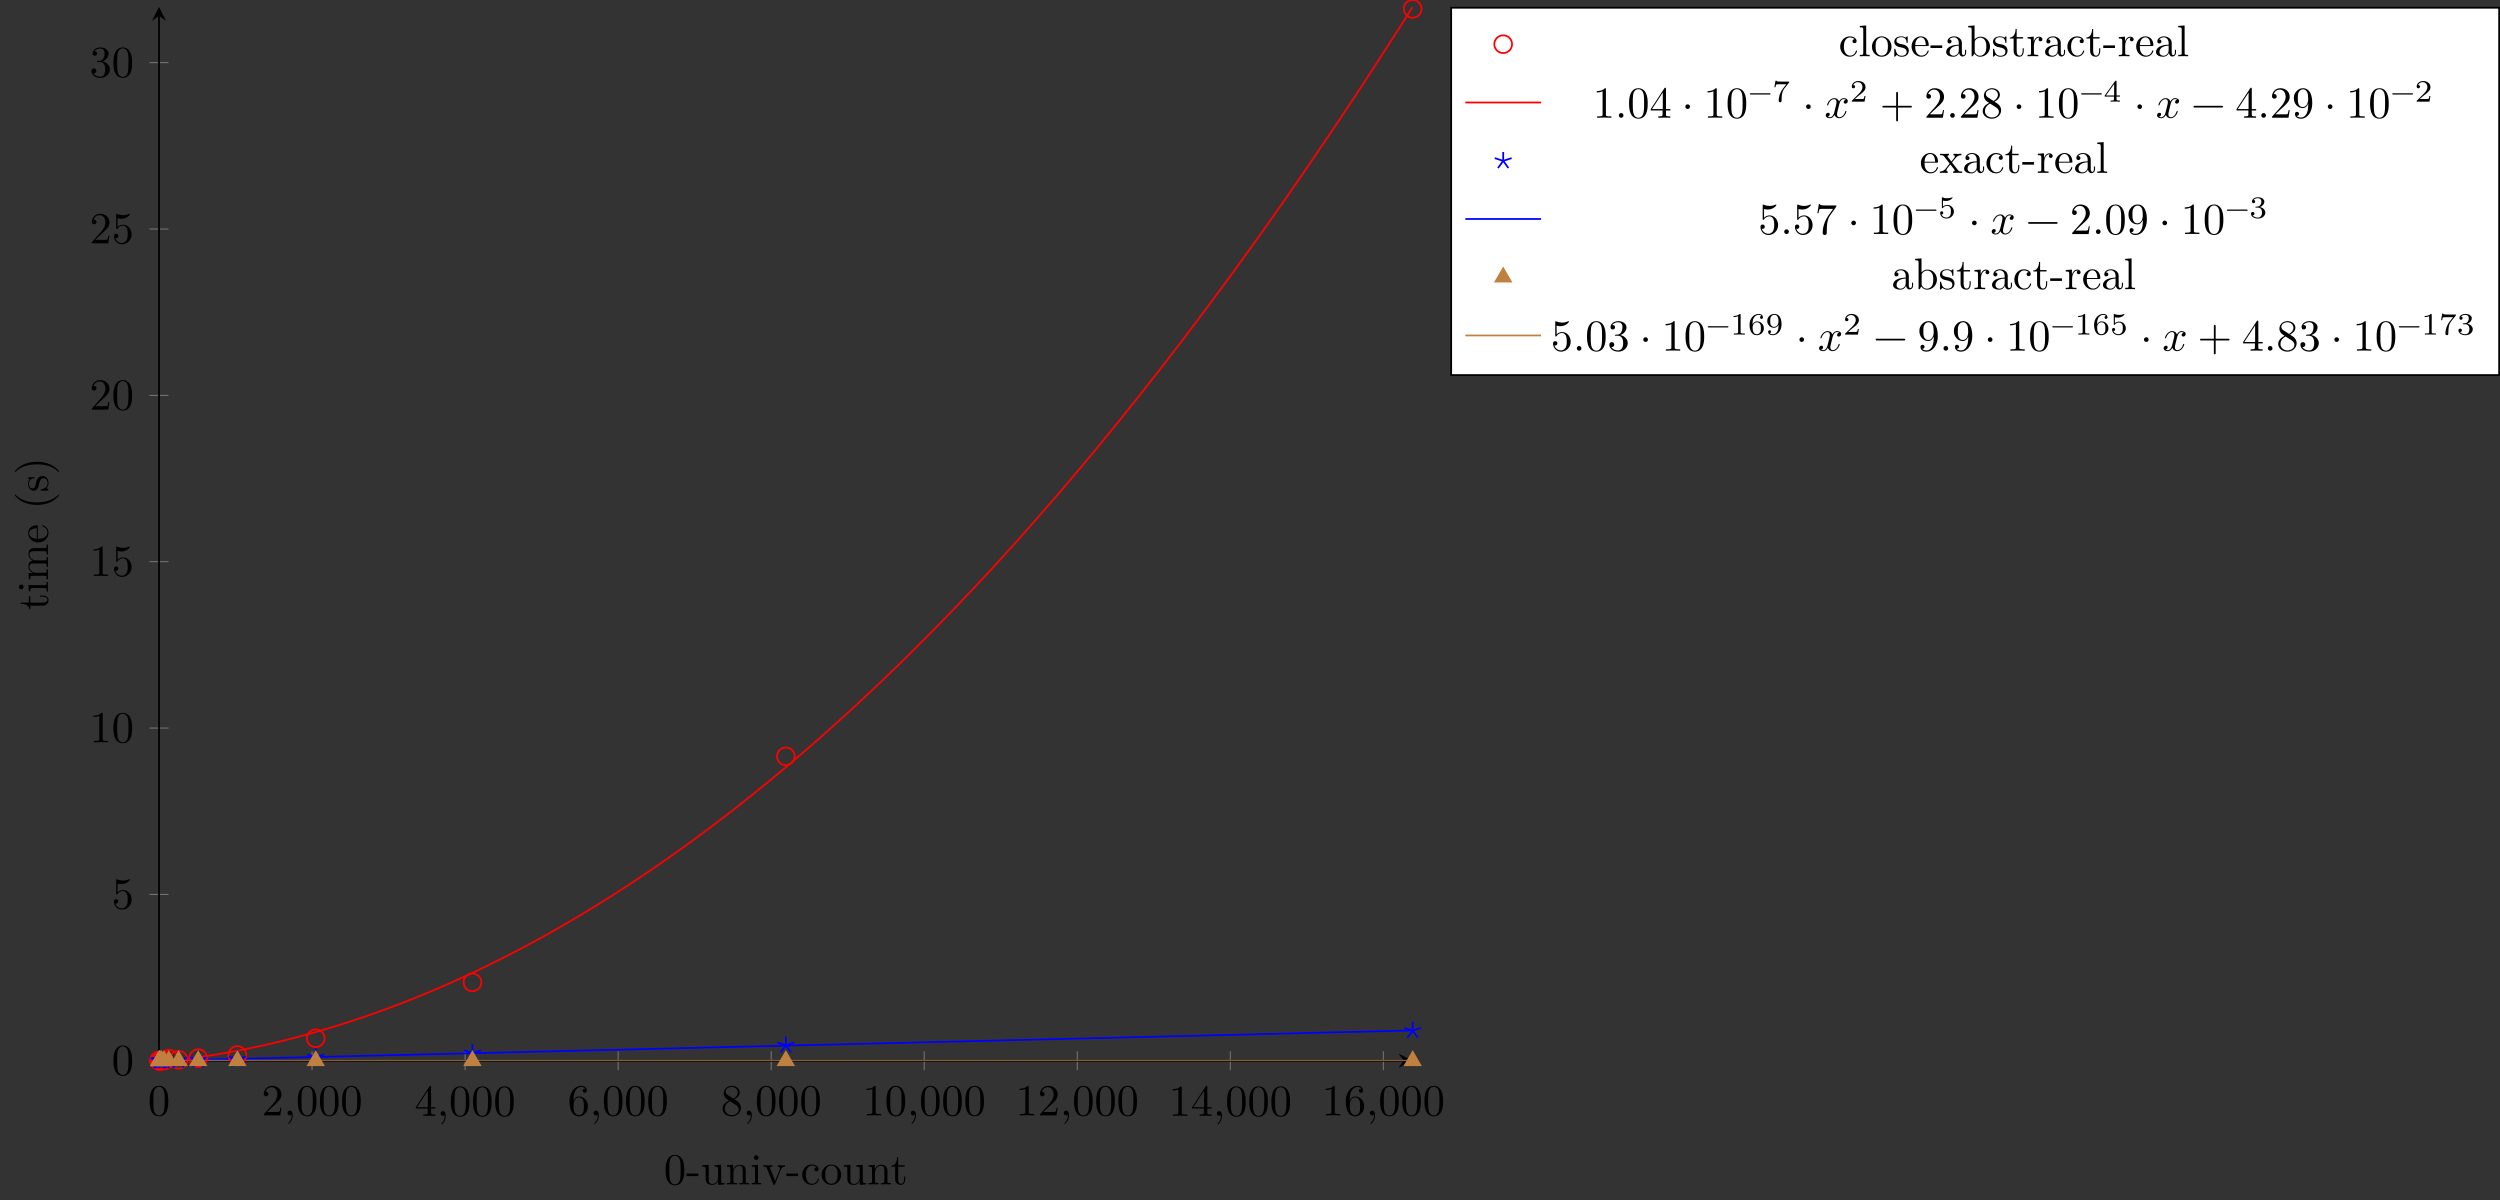 <?xml version="1.0" encoding="UTF-8"?>
<svg xmlns="http://www.w3.org/2000/svg" xmlns:xlink="http://www.w3.org/1999/xlink" width="561.746pt" height="269.671pt" viewBox="0 0 561.746 269.671" version="1.1">
<rect x="0" y="0" width="561.746" height="269.671" fill="#333333" stroke="none"/>
<defs>
<g>
<symbol overflow="visible" id="glyph0-0">
<path style="stroke:none;" d=""/>
</symbol>
<symbol overflow="visible" id="glyph0-1">
<path style="stroke:none;" d="M 4.578 -3.188 C 4.578 -3.984 4.531 -4.781 4.188 -5.516 C 3.734 -6.484 2.906 -6.641 2.5 -6.641 C 1.891 -6.641 1.172 -6.375 0.75 -5.453 C 0.438 -4.766 0.391 -3.984 0.391 -3.188 C 0.391 -2.438 0.422 -1.547 0.844 -0.781 C 1.266 0.016 2 0.219 2.484 0.219 C 3.016 0.219 3.781 0.016 4.219 -0.938 C 4.531 -1.625 4.578 -2.406 4.578 -3.188 Z M 3.766 -3.312 C 3.766 -2.562 3.766 -1.891 3.656 -1.25 C 3.5 -0.297 2.938 0 2.484 0 C 2.094 0 1.5 -0.25 1.328 -1.203 C 1.219 -1.797 1.219 -2.719 1.219 -3.312 C 1.219 -3.953 1.219 -4.609 1.297 -5.141 C 1.484 -6.328 2.234 -6.422 2.484 -6.422 C 2.812 -6.422 3.469 -6.234 3.656 -5.25 C 3.766 -4.688 3.766 -3.938 3.766 -3.312 Z M 3.766 -3.312 "/>
</symbol>
<symbol overflow="visible" id="glyph0-2">
<path style="stroke:none;" d="M 4.469 -1.734 L 4.234 -1.734 C 4.172 -1.438 4.109 -1 4 -0.844 C 3.938 -0.766 3.281 -0.766 3.062 -0.766 L 1.266 -0.766 L 2.328 -1.797 C 3.875 -3.172 4.469 -3.703 4.469 -4.703 C 4.469 -5.844 3.578 -6.641 2.359 -6.641 C 1.234 -6.641 0.5 -5.719 0.5 -4.828 C 0.5 -4.281 1 -4.281 1.031 -4.281 C 1.203 -4.281 1.547 -4.391 1.547 -4.812 C 1.547 -5.062 1.359 -5.328 1.016 -5.328 C 0.938 -5.328 0.922 -5.328 0.891 -5.312 C 1.109 -5.969 1.656 -6.328 2.234 -6.328 C 3.141 -6.328 3.562 -5.516 3.562 -4.703 C 3.562 -3.906 3.078 -3.125 2.516 -2.5 L 0.609 -0.375 C 0.5 -0.266 0.5 -0.234 0.5 0 L 4.203 0 Z M 4.469 -1.734 "/>
</symbol>
<symbol overflow="visible" id="glyph0-3">
<path style="stroke:none;" d="M 2.031 -0.016 C 2.031 -0.672 1.781 -1.062 1.391 -1.062 C 1.062 -1.062 0.859 -0.812 0.859 -0.531 C 0.859 -0.266 1.062 0 1.391 0 C 1.5 0 1.641 -0.047 1.734 -0.125 C 1.766 -0.156 1.781 -0.156 1.781 -0.156 C 1.781 -0.156 1.797 -0.156 1.797 -0.016 C 1.797 0.734 1.453 1.328 1.125 1.656 C 1.016 1.766 1.016 1.781 1.016 1.812 C 1.016 1.891 1.062 1.922 1.109 1.922 C 1.219 1.922 2.031 1.156 2.031 -0.016 Z M 2.031 -0.016 "/>
</symbol>
<symbol overflow="visible" id="glyph0-4">
<path style="stroke:none;" d="M 4.688 -1.641 L 4.688 -1.953 L 3.703 -1.953 L 3.703 -6.484 C 3.703 -6.688 3.703 -6.75 3.531 -6.75 C 3.453 -6.75 3.422 -6.75 3.344 -6.625 L 0.281 -1.953 L 0.281 -1.641 L 2.938 -1.641 L 2.938 -0.781 C 2.938 -0.422 2.906 -0.312 2.172 -0.312 L 1.969 -0.312 L 1.969 0 C 2.375 -0.031 2.891 -0.031 3.312 -0.031 C 3.734 -0.031 4.25 -0.031 4.672 0 L 4.672 -0.312 L 4.453 -0.312 C 3.719 -0.312 3.703 -0.422 3.703 -0.781 L 3.703 -1.641 Z M 2.984 -1.953 L 0.562 -1.953 L 2.984 -5.672 Z M 2.984 -1.953 "/>
</symbol>
<symbol overflow="visible" id="glyph0-5">
<path style="stroke:none;" d="M 4.562 -2.031 C 4.562 -3.297 3.672 -4.25 2.562 -4.25 C 1.891 -4.25 1.516 -3.75 1.312 -3.266 L 1.312 -3.516 C 1.312 -6.031 2.547 -6.391 3.062 -6.391 C 3.297 -6.391 3.719 -6.328 3.938 -5.984 C 3.781 -5.984 3.391 -5.984 3.391 -5.547 C 3.391 -5.234 3.625 -5.078 3.844 -5.078 C 4 -5.078 4.312 -5.172 4.312 -5.562 C 4.312 -6.156 3.875 -6.641 3.047 -6.641 C 1.766 -6.641 0.422 -5.359 0.422 -3.156 C 0.422 -0.484 1.578 0.219 2.5 0.219 C 3.609 0.219 4.562 -0.719 4.562 -2.031 Z M 3.656 -2.047 C 3.656 -1.562 3.656 -1.062 3.484 -0.703 C 3.188 -0.109 2.734 -0.062 2.5 -0.062 C 1.875 -0.062 1.578 -0.656 1.516 -0.812 C 1.328 -1.281 1.328 -2.078 1.328 -2.25 C 1.328 -3.031 1.656 -4.031 2.547 -4.031 C 2.719 -4.031 3.172 -4.031 3.484 -3.406 C 3.656 -3.047 3.656 -2.531 3.656 -2.047 Z M 3.656 -2.047 "/>
</symbol>
<symbol overflow="visible" id="glyph0-6">
<path style="stroke:none;" d="M 4.562 -1.672 C 4.562 -2.031 4.453 -2.484 4.062 -2.906 C 3.875 -3.109 3.719 -3.203 3.078 -3.609 C 3.797 -3.984 4.281 -4.5 4.281 -5.156 C 4.281 -6.078 3.406 -6.641 2.5 -6.641 C 1.5 -6.641 0.688 -5.906 0.688 -4.969 C 0.688 -4.797 0.703 -4.344 1.125 -3.875 C 1.234 -3.766 1.609 -3.516 1.859 -3.344 C 1.281 -3.047 0.422 -2.5 0.422 -1.5 C 0.422 -0.453 1.438 0.219 2.484 0.219 C 3.609 0.219 4.562 -0.609 4.562 -1.672 Z M 3.844 -5.156 C 3.844 -4.578 3.453 -4.109 2.859 -3.766 L 1.625 -4.562 C 1.172 -4.859 1.125 -5.188 1.125 -5.359 C 1.125 -5.969 1.781 -6.391 2.484 -6.391 C 3.203 -6.391 3.844 -5.875 3.844 -5.156 Z M 4.062 -1.312 C 4.062 -0.578 3.312 -0.062 2.5 -0.062 C 1.641 -0.062 0.922 -0.672 0.922 -1.5 C 0.922 -2.078 1.234 -2.719 2.078 -3.188 L 3.312 -2.406 C 3.594 -2.219 4.062 -1.922 4.062 -1.312 Z M 4.062 -1.312 "/>
</symbol>
<symbol overflow="visible" id="glyph0-7">
<path style="stroke:none;" d="M 4.172 0 L 4.172 -0.312 L 3.859 -0.312 C 2.953 -0.312 2.938 -0.422 2.938 -0.781 L 2.938 -6.375 C 2.938 -6.625 2.938 -6.641 2.703 -6.641 C 2.078 -6 1.203 -6 0.891 -6 L 0.891 -5.688 C 1.094 -5.688 1.672 -5.688 2.188 -5.953 L 2.188 -0.781 C 2.188 -0.422 2.156 -0.312 1.266 -0.312 L 0.953 -0.312 L 0.953 0 C 1.297 -0.031 2.156 -0.031 2.562 -0.031 C 2.953 -0.031 3.828 -0.031 4.172 0 Z M 4.172 0 "/>
</symbol>
<symbol overflow="visible" id="glyph0-8">
<path style="stroke:none;" d="M 4.469 -2 C 4.469 -3.188 3.656 -4.188 2.578 -4.188 C 2.109 -4.188 1.672 -4.031 1.312 -3.672 L 1.312 -5.625 C 1.516 -5.562 1.844 -5.5 2.156 -5.5 C 3.391 -5.5 4.094 -6.406 4.094 -6.531 C 4.094 -6.594 4.062 -6.641 3.984 -6.641 C 3.984 -6.641 3.953 -6.641 3.906 -6.609 C 3.703 -6.516 3.219 -6.312 2.547 -6.312 C 2.156 -6.312 1.688 -6.391 1.219 -6.594 C 1.141 -6.625 1.109 -6.625 1.109 -6.625 C 1 -6.625 1 -6.547 1 -6.391 L 1 -3.438 C 1 -3.266 1 -3.188 1.141 -3.188 C 1.219 -3.188 1.234 -3.203 1.281 -3.266 C 1.391 -3.422 1.75 -3.969 2.562 -3.969 C 3.078 -3.969 3.328 -3.516 3.406 -3.328 C 3.562 -2.953 3.594 -2.578 3.594 -2.078 C 3.594 -1.719 3.594 -1.125 3.344 -0.703 C 3.109 -0.312 2.734 -0.062 2.281 -0.062 C 1.562 -0.062 0.984 -0.594 0.812 -1.172 C 0.844 -1.172 0.875 -1.156 0.984 -1.156 C 1.312 -1.156 1.484 -1.406 1.484 -1.641 C 1.484 -1.891 1.312 -2.141 0.984 -2.141 C 0.844 -2.141 0.5 -2.062 0.5 -1.609 C 0.5 -0.75 1.188 0.219 2.297 0.219 C 3.453 0.219 4.469 -0.734 4.469 -2 Z M 4.469 -2 "/>
</symbol>
<symbol overflow="visible" id="glyph0-9">
<path style="stroke:none;" d="M 4.562 -1.703 C 4.562 -2.516 3.922 -3.297 2.891 -3.516 C 3.703 -3.781 4.281 -4.469 4.281 -5.266 C 4.281 -6.078 3.406 -6.641 2.453 -6.641 C 1.453 -6.641 0.688 -6.047 0.688 -5.281 C 0.688 -4.953 0.906 -4.766 1.203 -4.766 C 1.5 -4.766 1.703 -4.984 1.703 -5.281 C 1.703 -5.766 1.234 -5.766 1.094 -5.766 C 1.391 -6.266 2.047 -6.391 2.406 -6.391 C 2.828 -6.391 3.375 -6.172 3.375 -5.281 C 3.375 -5.156 3.344 -4.578 3.094 -4.141 C 2.797 -3.656 2.453 -3.625 2.203 -3.625 C 2.125 -3.609 1.891 -3.594 1.812 -3.594 C 1.734 -3.578 1.672 -3.562 1.672 -3.469 C 1.672 -3.359 1.734 -3.359 1.906 -3.359 L 2.344 -3.359 C 3.156 -3.359 3.531 -2.688 3.531 -1.703 C 3.531 -0.344 2.844 -0.062 2.406 -0.062 C 1.969 -0.062 1.219 -0.234 0.875 -0.812 C 1.219 -0.766 1.531 -0.984 1.531 -1.359 C 1.531 -1.719 1.266 -1.922 0.984 -1.922 C 0.734 -1.922 0.422 -1.781 0.422 -1.344 C 0.422 -0.438 1.344 0.219 2.438 0.219 C 3.656 0.219 4.562 -0.688 4.562 -1.703 Z M 4.562 -1.703 "/>
</symbol>
<symbol overflow="visible" id="glyph0-10">
<path style="stroke:none;" d="M 1.906 -0.531 C 1.906 -0.812 1.672 -1.062 1.391 -1.062 C 1.094 -1.062 0.859 -0.812 0.859 -0.531 C 0.859 -0.234 1.094 0 1.391 0 C 1.672 0 1.906 -0.234 1.906 -0.531 Z M 1.906 -0.531 "/>
</symbol>
<symbol overflow="visible" id="glyph0-11">
<path style="stroke:none;" d="M 1.906 -2.5 C 1.906 -2.781 1.672 -3.016 1.391 -3.016 C 1.094 -3.016 0.859 -2.781 0.859 -2.5 C 0.859 -2.203 1.094 -1.969 1.391 -1.969 C 1.672 -1.969 1.906 -2.203 1.906 -2.5 Z M 1.906 -2.5 "/>
</symbol>
<symbol overflow="visible" id="glyph0-12">
<path style="stroke:none;" d="M 5.25 -3.75 C 5.25 -4.266 4.672 -4.406 4.328 -4.406 C 3.75 -4.406 3.406 -3.875 3.281 -3.656 C 3.031 -4.312 2.5 -4.406 2.203 -4.406 C 1.172 -4.406 0.594 -3.125 0.594 -2.875 C 0.594 -2.766 0.719 -2.766 0.719 -2.766 C 0.797 -2.766 0.828 -2.797 0.844 -2.875 C 1.188 -3.938 1.844 -4.188 2.188 -4.188 C 2.375 -4.188 2.719 -4.094 2.719 -3.516 C 2.719 -3.203 2.547 -2.547 2.188 -1.141 C 2.031 -0.531 1.672 -0.109 1.234 -0.109 C 1.172 -0.109 0.953 -0.109 0.734 -0.234 C 0.984 -0.297 1.203 -0.5 1.203 -0.781 C 1.203 -1.047 0.984 -1.125 0.844 -1.125 C 0.531 -1.125 0.297 -0.875 0.297 -0.547 C 0.297 -0.094 0.781 0.109 1.219 0.109 C 1.891 0.109 2.25 -0.594 2.266 -0.641 C 2.391 -0.281 2.75 0.109 3.344 0.109 C 4.375 0.109 4.938 -1.172 4.938 -1.422 C 4.938 -1.531 4.859 -1.531 4.828 -1.531 C 4.734 -1.531 4.719 -1.484 4.688 -1.422 C 4.359 -0.344 3.688 -0.109 3.375 -0.109 C 2.984 -0.109 2.828 -0.422 2.828 -0.766 C 2.828 -0.984 2.875 -1.203 2.984 -1.641 L 3.328 -3.016 C 3.391 -3.266 3.625 -4.188 4.312 -4.188 C 4.359 -4.188 4.609 -4.188 4.812 -4.062 C 4.531 -4 4.344 -3.766 4.344 -3.516 C 4.344 -3.359 4.453 -3.172 4.719 -3.172 C 4.938 -3.172 5.25 -3.344 5.25 -3.75 Z M 5.25 -3.75 "/>
</symbol>
<symbol overflow="visible" id="glyph0-13">
<path style="stroke:none;" d="M 7.203 -2.5 C 7.203 -2.609 7.109 -2.688 7 -2.688 L 4.078 -2.688 L 4.078 -5.609 C 4.078 -5.719 3.984 -5.812 3.875 -5.812 C 3.766 -5.812 3.672 -5.719 3.672 -5.609 L 3.672 -2.688 L 0.75 -2.688 C 0.641 -2.688 0.562 -2.609 0.562 -2.5 C 0.562 -2.375 0.641 -2.297 0.75 -2.297 L 3.672 -2.297 L 3.672 0.625 C 3.672 0.734 3.766 0.828 3.875 0.828 C 3.984 0.828 4.078 0.734 4.078 0.625 L 4.078 -2.297 L 7 -2.297 C 7.109 -2.297 7.203 -2.375 7.203 -2.5 Z M 7.203 -2.5 "/>
</symbol>
<symbol overflow="visible" id="glyph0-14">
<path style="stroke:none;" d="M 7.203 -2.5 C 7.203 -2.609 7.109 -2.688 7 -2.688 L 0.75 -2.688 C 0.641 -2.688 0.562 -2.609 0.562 -2.5 C 0.562 -2.375 0.641 -2.297 0.75 -2.297 L 7 -2.297 C 7.109 -2.297 7.203 -2.375 7.203 -2.5 Z M 7.203 -2.5 "/>
</symbol>
<symbol overflow="visible" id="glyph0-15">
<path style="stroke:none;" d="M 4.562 -3.281 C 4.562 -5.969 3.406 -6.641 2.516 -6.641 C 1.969 -6.641 1.484 -6.453 1.062 -6.016 C 0.641 -5.562 0.422 -5.141 0.422 -4.391 C 0.422 -3.156 1.297 -2.172 2.406 -2.172 C 3.016 -2.172 3.422 -2.594 3.656 -3.172 L 3.656 -2.844 C 3.656 -0.516 2.625 -0.062 2.047 -0.062 C 1.875 -0.062 1.328 -0.078 1.062 -0.422 C 1.5 -0.422 1.578 -0.703 1.578 -0.875 C 1.578 -1.188 1.344 -1.328 1.125 -1.328 C 0.969 -1.328 0.672 -1.25 0.672 -0.859 C 0.672 -0.188 1.203 0.219 2.047 0.219 C 3.344 0.219 4.562 -1.141 4.562 -3.281 Z M 3.641 -4.203 C 3.641 -3.375 3.297 -2.406 2.422 -2.406 C 2.266 -2.406 1.797 -2.406 1.5 -3.031 C 1.312 -3.406 1.312 -3.891 1.312 -4.391 C 1.312 -4.922 1.312 -5.391 1.531 -5.766 C 1.797 -6.266 2.172 -6.391 2.516 -6.391 C 2.984 -6.391 3.312 -6.047 3.484 -5.609 C 3.594 -5.281 3.641 -4.656 3.641 -4.203 Z M 3.641 -4.203 "/>
</symbol>
<symbol overflow="visible" id="glyph0-16">
<path style="stroke:none;" d="M 4.828 -6.422 L 2.406 -6.422 C 1.203 -6.422 1.172 -6.547 1.141 -6.734 L 0.891 -6.734 L 0.562 -4.688 L 0.812 -4.688 C 0.844 -4.844 0.922 -5.469 1.062 -5.594 C 1.125 -5.656 1.906 -5.656 2.031 -5.656 L 4.094 -5.656 L 2.984 -4.078 C 2.078 -2.734 1.75 -1.344 1.75 -0.328 C 1.75 -0.234 1.75 0.219 2.219 0.219 C 2.672 0.219 2.672 -0.234 2.672 -0.328 L 2.672 -0.844 C 2.672 -1.391 2.703 -1.938 2.781 -2.469 C 2.828 -2.703 2.953 -3.562 3.406 -4.172 L 4.75 -6.078 C 4.828 -6.188 4.828 -6.203 4.828 -6.422 Z M 4.828 -6.422 "/>
</symbol>
<symbol overflow="visible" id="glyph1-0">
<path style="stroke:none;" d=""/>
</symbol>
<symbol overflow="visible" id="glyph1-1">
<path style="stroke:none;" d="M 4.578 -3.188 C 4.578 -3.984 4.531 -4.781 4.188 -5.516 C 3.734 -6.484 2.906 -6.641 2.5 -6.641 C 1.891 -6.641 1.172 -6.375 0.75 -5.453 C 0.438 -4.766 0.391 -3.984 0.391 -3.188 C 0.391 -2.438 0.422 -1.547 0.844 -0.781 C 1.266 0.016 2 0.219 2.484 0.219 C 3.016 0.219 3.781 0.016 4.219 -0.938 C 4.531 -1.625 4.578 -2.406 4.578 -3.188 Z M 3.766 -3.312 C 3.766 -2.562 3.766 -1.891 3.656 -1.25 C 3.5 -0.297 2.938 0 2.484 0 C 2.094 0 1.5 -0.25 1.328 -1.203 C 1.219 -1.797 1.219 -2.719 1.219 -3.312 C 1.219 -3.953 1.219 -4.609 1.297 -5.141 C 1.484 -6.328 2.234 -6.422 2.484 -6.422 C 2.812 -6.422 3.469 -6.234 3.656 -5.25 C 3.766 -4.688 3.766 -3.938 3.766 -3.312 Z M 3.766 -3.312 "/>
</symbol>
<symbol overflow="visible" id="glyph1-2">
<path style="stroke:none;" d="M 2.75 -1.859 L 2.75 -2.438 L 0.109 -2.438 L 0.109 -1.859 Z M 2.75 -1.859 "/>
</symbol>
<symbol overflow="visible" id="glyph1-3">
<path style="stroke:none;" d="M 5.328 0 L 5.328 -0.312 C 4.641 -0.312 4.562 -0.375 4.562 -0.875 L 4.562 -4.406 L 3.094 -4.297 L 3.094 -3.984 C 3.781 -3.984 3.875 -3.922 3.875 -3.422 L 3.875 -1.656 C 3.875 -0.781 3.391 -0.109 2.656 -0.109 C 1.828 -0.109 1.781 -0.578 1.781 -1.094 L 1.781 -4.406 L 0.312 -4.297 L 0.312 -3.984 C 1.094 -3.984 1.094 -3.953 1.094 -3.078 L 1.094 -1.578 C 1.094 -0.797 1.094 0.109 2.609 0.109 C 3.172 0.109 3.609 -0.172 3.891 -0.781 L 3.891 0.109 Z M 5.328 0 "/>
</symbol>
<symbol overflow="visible" id="glyph1-4">
<path style="stroke:none;" d="M 5.328 0 L 5.328 -0.312 C 4.812 -0.312 4.562 -0.312 4.562 -0.609 L 4.562 -2.516 C 4.562 -3.375 4.562 -3.672 4.25 -4.031 C 4.109 -4.203 3.781 -4.406 3.203 -4.406 C 2.469 -4.406 2 -3.984 1.719 -3.359 L 1.719 -4.406 L 0.312 -4.297 L 0.312 -3.984 C 1.016 -3.984 1.094 -3.922 1.094 -3.422 L 1.094 -0.75 C 1.094 -0.312 0.984 -0.312 0.312 -0.312 L 0.312 0 L 1.453 -0.031 L 2.562 0 L 2.562 -0.312 C 1.891 -0.312 1.781 -0.312 1.781 -0.75 L 1.781 -2.594 C 1.781 -3.625 2.5 -4.188 3.125 -4.188 C 3.766 -4.188 3.875 -3.656 3.875 -3.078 L 3.875 -0.75 C 3.875 -0.312 3.766 -0.312 3.094 -0.312 L 3.094 0 L 4.219 -0.031 Z M 5.328 0 "/>
</symbol>
<symbol overflow="visible" id="glyph1-5">
<path style="stroke:none;" d="M 2.469 0 L 2.469 -0.312 C 1.797 -0.312 1.766 -0.359 1.766 -0.75 L 1.766 -4.406 L 0.375 -4.297 L 0.375 -3.984 C 1.016 -3.984 1.109 -3.922 1.109 -3.438 L 1.109 -0.75 C 1.109 -0.312 1 -0.312 0.328 -0.312 L 0.328 0 L 1.422 -0.031 C 1.781 -0.031 2.125 -0.016 2.469 0 Z M 1.906 -6.016 C 1.906 -6.297 1.688 -6.547 1.391 -6.547 C 1.047 -6.547 0.844 -6.266 0.844 -6.016 C 0.844 -5.75 1.078 -5.5 1.375 -5.5 C 1.719 -5.5 1.906 -5.766 1.906 -6.016 Z M 1.906 -6.016 "/>
</symbol>
<symbol overflow="visible" id="glyph1-6">
<path style="stroke:none;" d="M 5.062 -3.984 L 5.062 -4.297 C 4.828 -4.281 4.547 -4.266 4.312 -4.266 L 3.453 -4.297 L 3.453 -3.984 C 3.812 -3.984 3.922 -3.75 3.922 -3.562 C 3.922 -3.469 3.906 -3.422 3.875 -3.312 L 2.844 -0.781 L 1.734 -3.562 C 1.672 -3.688 1.672 -3.734 1.672 -3.734 C 1.672 -3.984 2.062 -3.984 2.25 -3.984 L 2.25 -4.297 L 1.156 -4.266 C 0.891 -4.266 0.484 -4.281 0.188 -4.297 L 0.188 -3.984 C 0.812 -3.984 0.859 -3.922 0.984 -3.625 L 2.422 -0.078 C 2.484 0.062 2.5 0.109 2.625 0.109 C 2.766 0.109 2.797 0.016 2.844 -0.078 L 4.141 -3.312 C 4.234 -3.547 4.406 -3.984 5.062 -3.984 Z M 5.062 -3.984 "/>
</symbol>
<symbol overflow="visible" id="glyph1-7">
<path style="stroke:none;" d="M 4.141 -1.188 C 4.141 -1.281 4.031 -1.281 4 -1.281 C 3.922 -1.281 3.891 -1.25 3.875 -1.188 C 3.594 -0.266 2.938 -0.141 2.578 -0.141 C 2.047 -0.141 1.172 -0.562 1.172 -2.172 C 1.172 -3.797 1.984 -4.219 2.516 -4.219 C 2.609 -4.219 3.234 -4.203 3.578 -3.844 C 3.172 -3.812 3.109 -3.516 3.109 -3.391 C 3.109 -3.125 3.297 -2.938 3.562 -2.938 C 3.828 -2.938 4.031 -3.094 4.031 -3.406 C 4.031 -4.078 3.266 -4.469 2.5 -4.469 C 1.25 -4.469 0.344 -3.391 0.344 -2.156 C 0.344 -0.875 1.328 0.109 2.484 0.109 C 3.812 0.109 4.141 -1.094 4.141 -1.188 Z M 4.141 -1.188 "/>
</symbol>
<symbol overflow="visible" id="glyph1-8">
<path style="stroke:none;" d="M 4.688 -2.141 C 4.688 -3.406 3.703 -4.469 2.5 -4.469 C 1.25 -4.469 0.281 -3.375 0.281 -2.141 C 0.281 -0.844 1.312 0.109 2.484 0.109 C 3.688 0.109 4.688 -0.875 4.688 -2.141 Z M 3.875 -2.219 C 3.875 -1.859 3.875 -1.312 3.656 -0.875 C 3.422 -0.422 2.984 -0.141 2.5 -0.141 C 2.062 -0.141 1.625 -0.344 1.359 -0.812 C 1.109 -1.25 1.109 -1.859 1.109 -2.219 C 1.109 -2.609 1.109 -3.141 1.344 -3.578 C 1.609 -4.031 2.078 -4.25 2.484 -4.25 C 2.922 -4.25 3.344 -4.031 3.609 -3.594 C 3.875 -3.172 3.875 -2.594 3.875 -2.219 Z M 3.875 -2.219 "/>
</symbol>
<symbol overflow="visible" id="glyph1-9">
<path style="stroke:none;" d="M 3.312 -1.234 L 3.312 -1.797 L 3.062 -1.797 L 3.062 -1.25 C 3.062 -0.516 2.766 -0.141 2.391 -0.141 C 1.719 -0.141 1.719 -1.047 1.719 -1.219 L 1.719 -3.984 L 3.156 -3.984 L 3.156 -4.297 L 1.719 -4.297 L 1.719 -6.125 L 1.469 -6.125 C 1.469 -5.312 1.172 -4.25 0.188 -4.203 L 0.188 -3.984 L 1.031 -3.984 L 1.031 -1.234 C 1.031 -0.016 1.969 0.109 2.328 0.109 C 3.031 0.109 3.312 -0.594 3.312 -1.234 Z M 3.312 -1.234 "/>
</symbol>
<symbol overflow="visible" id="glyph1-10">
<path style="stroke:none;" d="M 2.547 0 L 2.547 -0.312 C 1.875 -0.312 1.766 -0.312 1.766 -0.75 L 1.766 -6.922 L 0.328 -6.812 L 0.328 -6.5 C 1.031 -6.5 1.109 -6.438 1.109 -5.938 L 1.109 -0.75 C 1.109 -0.312 1 -0.312 0.328 -0.312 L 0.328 0 L 1.438 -0.031 Z M 2.547 0 "/>
</symbol>
<symbol overflow="visible" id="glyph1-11">
<path style="stroke:none;" d="M 3.594 -1.281 C 3.594 -1.797 3.297 -2.109 3.172 -2.219 C 2.844 -2.547 2.453 -2.625 2.031 -2.703 C 1.469 -2.812 0.812 -2.938 0.812 -3.516 C 0.812 -3.875 1.062 -4.281 1.922 -4.281 C 3.016 -4.281 3.078 -3.375 3.094 -3.078 C 3.094 -2.984 3.203 -2.984 3.203 -2.984 C 3.344 -2.984 3.344 -3.031 3.344 -3.219 L 3.344 -4.234 C 3.344 -4.391 3.344 -4.469 3.234 -4.469 C 3.188 -4.469 3.156 -4.469 3.031 -4.344 C 3 -4.312 2.906 -4.219 2.859 -4.188 C 2.484 -4.469 2.078 -4.469 1.922 -4.469 C 0.703 -4.469 0.328 -3.797 0.328 -3.234 C 0.328 -2.891 0.484 -2.609 0.75 -2.391 C 1.078 -2.141 1.359 -2.078 2.078 -1.938 C 2.297 -1.891 3.109 -1.734 3.109 -1.016 C 3.109 -0.516 2.766 -0.109 1.984 -0.109 C 1.141 -0.109 0.781 -0.672 0.594 -1.531 C 0.562 -1.656 0.562 -1.688 0.453 -1.688 C 0.328 -1.688 0.328 -1.625 0.328 -1.453 L 0.328 -0.125 C 0.328 0.047 0.328 0.109 0.438 0.109 C 0.484 0.109 0.5 0.094 0.688 -0.094 C 0.703 -0.109 0.703 -0.125 0.891 -0.312 C 1.328 0.094 1.781 0.109 1.984 0.109 C 3.125 0.109 3.594 -0.562 3.594 -1.281 Z M 3.594 -1.281 "/>
</symbol>
<symbol overflow="visible" id="glyph1-12">
<path style="stroke:none;" d="M 4.141 -1.188 C 4.141 -1.281 4.062 -1.312 4 -1.312 C 3.922 -1.312 3.891 -1.25 3.875 -1.172 C 3.531 -0.141 2.625 -0.141 2.531 -0.141 C 2.031 -0.141 1.641 -0.438 1.406 -0.812 C 1.109 -1.281 1.109 -1.938 1.109 -2.297 L 3.891 -2.297 C 4.109 -2.297 4.141 -2.297 4.141 -2.516 C 4.141 -3.5 3.594 -4.469 2.359 -4.469 C 1.203 -4.469 0.281 -3.438 0.281 -2.188 C 0.281 -0.859 1.328 0.109 2.469 0.109 C 3.688 0.109 4.141 -1 4.141 -1.188 Z M 3.484 -2.516 L 1.109 -2.516 C 1.172 -4 2.016 -4.25 2.359 -4.25 C 3.375 -4.25 3.484 -2.906 3.484 -2.516 Z M 3.484 -2.516 "/>
</symbol>
<symbol overflow="visible" id="glyph1-13">
<path style="stroke:none;" d="M 4.812 -0.891 L 4.812 -1.453 L 4.562 -1.453 L 4.562 -0.891 C 4.562 -0.312 4.312 -0.25 4.203 -0.25 C 3.875 -0.25 3.844 -0.703 3.844 -0.75 L 3.844 -2.734 C 3.844 -3.156 3.844 -3.547 3.484 -3.922 C 3.094 -4.312 2.594 -4.469 2.109 -4.469 C 1.297 -4.469 0.609 -4 0.609 -3.344 C 0.609 -3.047 0.812 -2.875 1.062 -2.875 C 1.344 -2.875 1.531 -3.078 1.531 -3.328 C 1.531 -3.453 1.469 -3.781 1.016 -3.781 C 1.281 -4.141 1.781 -4.25 2.094 -4.25 C 2.578 -4.25 3.156 -3.859 3.156 -2.969 L 3.156 -2.609 C 2.641 -2.578 1.938 -2.547 1.312 -2.25 C 0.562 -1.906 0.312 -1.391 0.312 -0.953 C 0.312 -0.141 1.281 0.109 1.906 0.109 C 2.578 0.109 3.031 -0.297 3.219 -0.75 C 3.266 -0.359 3.531 0.062 4 0.062 C 4.203 0.062 4.812 -0.078 4.812 -0.891 Z M 3.156 -1.391 C 3.156 -0.453 2.438 -0.109 1.984 -0.109 C 1.5 -0.109 1.094 -0.453 1.094 -0.953 C 1.094 -1.5 1.5 -2.328 3.156 -2.391 Z M 3.156 -1.391 "/>
</symbol>
<symbol overflow="visible" id="glyph1-14">
<path style="stroke:none;" d="M 5.188 -2.156 C 5.188 -3.422 4.219 -4.406 3.078 -4.406 C 2.297 -4.406 1.875 -3.938 1.719 -3.766 L 1.719 -6.922 L 0.281 -6.812 L 0.281 -6.5 C 0.984 -6.5 1.062 -6.438 1.062 -5.938 L 1.062 0 L 1.312 0 L 1.672 -0.625 C 1.812 -0.391 2.234 0.109 2.969 0.109 C 4.156 0.109 5.188 -0.875 5.188 -2.156 Z M 4.359 -2.156 C 4.359 -1.797 4.344 -1.203 4.062 -0.75 C 3.844 -0.438 3.469 -0.109 2.938 -0.109 C 2.484 -0.109 2.125 -0.344 1.891 -0.719 C 1.75 -0.922 1.75 -0.953 1.75 -1.141 L 1.75 -3.188 C 1.75 -3.375 1.75 -3.391 1.859 -3.547 C 2.25 -4.109 2.797 -4.188 3.031 -4.188 C 3.484 -4.188 3.844 -3.922 4.078 -3.547 C 4.344 -3.141 4.359 -2.578 4.359 -2.156 Z M 4.359 -2.156 "/>
</symbol>
<symbol overflow="visible" id="glyph1-15">
<path style="stroke:none;" d="M 3.625 -3.797 C 3.625 -4.109 3.312 -4.406 2.891 -4.406 C 2.156 -4.406 1.797 -3.734 1.672 -3.312 L 1.672 -4.406 L 0.281 -4.297 L 0.281 -3.984 C 0.984 -3.984 1.062 -3.922 1.062 -3.422 L 1.062 -0.75 C 1.062 -0.312 0.953 -0.312 0.281 -0.312 L 0.281 0 L 1.422 -0.031 C 1.812 -0.031 2.281 -0.031 2.688 0 L 2.688 -0.312 L 2.469 -0.312 C 1.734 -0.312 1.719 -0.422 1.719 -0.781 L 1.719 -2.312 C 1.719 -3.297 2.141 -4.188 2.891 -4.188 C 2.953 -4.188 2.984 -4.188 3 -4.172 C 2.969 -4.172 2.766 -4.047 2.766 -3.781 C 2.766 -3.516 2.984 -3.359 3.203 -3.359 C 3.375 -3.359 3.625 -3.484 3.625 -3.797 Z M 3.625 -3.797 "/>
</symbol>
<symbol overflow="visible" id="glyph1-16">
<path style="stroke:none;" d="M 5.141 0 L 5.141 -0.312 C 4.609 -0.312 4.422 -0.328 4.203 -0.625 L 2.859 -2.344 C 3.156 -2.719 3.531 -3.203 3.781 -3.469 C 4.094 -3.828 4.5 -3.984 4.969 -3.984 L 4.969 -4.297 C 4.703 -4.281 4.406 -4.266 4.141 -4.266 C 3.844 -4.266 3.312 -4.281 3.188 -4.297 L 3.188 -3.984 C 3.406 -3.969 3.484 -3.844 3.484 -3.672 C 3.484 -3.516 3.375 -3.391 3.328 -3.328 L 2.719 -2.547 L 1.938 -3.562 C 1.844 -3.656 1.844 -3.672 1.844 -3.734 C 1.844 -3.891 2 -3.984 2.188 -3.984 L 2.188 -4.297 L 1.109 -4.266 C 0.906 -4.266 0.438 -4.281 0.172 -4.297 L 0.172 -3.984 C 0.875 -3.984 0.875 -3.984 1.344 -3.375 L 2.328 -2.094 C 1.859 -1.5 1.859 -1.469 1.391 -0.906 C 0.922 -0.328 0.328 -0.312 0.125 -0.312 L 0.125 0 C 0.375 -0.016 0.688 -0.031 0.953 -0.031 L 1.891 0 L 1.891 -0.312 C 1.672 -0.344 1.609 -0.469 1.609 -0.625 C 1.609 -0.844 1.891 -1.172 2.5 -1.891 L 3.266 -0.891 C 3.344 -0.781 3.469 -0.625 3.469 -0.562 C 3.469 -0.469 3.375 -0.312 3.109 -0.312 L 3.109 0 L 4.188 -0.031 C 4.453 -0.031 4.844 -0.016 5.141 0 Z M 5.141 0 "/>
</symbol>
<symbol overflow="visible" id="glyph2-0">
<path style="stroke:none;" d=""/>
</symbol>
<symbol overflow="visible" id="glyph2-1">
<path style="stroke:none;" d="M -1.234 -3.312 L -1.797 -3.312 L -1.797 -3.062 L -1.25 -3.062 C -0.516 -3.062 -0.141 -2.766 -0.141 -2.391 C -0.141 -1.719 -1.047 -1.719 -1.219 -1.719 L -3.984 -1.719 L -3.984 -3.156 L -4.297 -3.156 L -4.297 -1.719 L -6.125 -1.719 L -6.125 -1.469 C -5.312 -1.469 -4.25 -1.172 -4.203 -0.188 L -3.984 -0.188 L -3.984 -1.031 L -1.234 -1.031 C -0.016 -1.031 0.109 -1.969 0.109 -2.328 C 0.109 -3.031 -0.594 -3.312 -1.234 -3.312 Z M -1.234 -3.312 "/>
</symbol>
<symbol overflow="visible" id="glyph2-2">
<path style="stroke:none;" d="M 0 -2.469 L -0.312 -2.469 C -0.312 -1.797 -0.359 -1.766 -0.75 -1.766 L -4.406 -1.766 L -4.297 -0.375 L -3.984 -0.375 C -3.984 -1.016 -3.922 -1.109 -3.438 -1.109 L -0.75 -1.109 C -0.312 -1.109 -0.312 -1 -0.312 -0.328 L 0 -0.328 L -0.031 -1.422 C -0.031 -1.781 -0.016 -2.125 0 -2.469 Z M -6.016 -1.906 C -6.297 -1.906 -6.547 -1.688 -6.547 -1.391 C -6.547 -1.047 -6.266 -0.844 -6.016 -0.844 C -5.75 -0.844 -5.5 -1.078 -5.5 -1.375 C -5.5 -1.719 -5.766 -1.906 -6.016 -1.906 Z M -6.016 -1.906 "/>
</symbol>
<symbol overflow="visible" id="glyph2-3">
<path style="stroke:none;" d="M 0 -8.109 L -0.312 -8.109 C -0.312 -7.594 -0.312 -7.344 -0.609 -7.328 L -2.516 -7.328 C -3.375 -7.328 -3.672 -7.328 -4.031 -7.016 C -4.203 -6.875 -4.406 -6.547 -4.406 -5.969 C -4.406 -5.141 -3.812 -4.688 -3.422 -4.531 C -4.297 -4.391 -4.406 -3.656 -4.406 -3.203 C -4.406 -2.469 -3.984 -2 -3.359 -1.719 L -4.406 -1.719 L -4.297 -0.312 L -3.984 -0.312 C -3.984 -1.016 -3.922 -1.094 -3.422 -1.094 L -0.75 -1.094 C -0.312 -1.094 -0.312 -0.984 -0.312 -0.312 L 0 -0.312 L -0.031 -1.453 L 0 -2.562 L -0.312 -2.562 C -0.312 -1.891 -0.312 -1.781 -0.75 -1.781 L -2.594 -1.781 C -3.625 -1.781 -4.188 -2.5 -4.188 -3.125 C -4.188 -3.766 -3.656 -3.875 -3.078 -3.875 L -0.75 -3.875 C -0.312 -3.875 -0.312 -3.766 -0.312 -3.094 L 0 -3.094 L -0.031 -4.219 L 0 -5.328 L -0.312 -5.328 C -0.312 -4.672 -0.312 -4.562 -0.75 -4.562 L -2.594 -4.562 C -3.625 -4.562 -4.188 -5.266 -4.188 -5.906 C -4.188 -6.531 -3.656 -6.641 -3.078 -6.641 L -0.75 -6.641 C -0.312 -6.641 -0.312 -6.531 -0.312 -5.859 L 0 -5.859 L -0.031 -6.984 Z M 0 -8.109 "/>
</symbol>
<symbol overflow="visible" id="glyph2-4">
<path style="stroke:none;" d="M -1.188 -4.141 C -1.281 -4.141 -1.312 -4.062 -1.312 -4 C -1.312 -3.922 -1.25 -3.891 -1.172 -3.875 C -0.141 -3.531 -0.141 -2.625 -0.141 -2.531 C -0.141 -2.031 -0.438 -1.641 -0.812 -1.406 C -1.281 -1.109 -1.938 -1.109 -2.297 -1.109 L -2.297 -3.891 C -2.297 -4.109 -2.297 -4.141 -2.516 -4.141 C -3.5 -4.141 -4.469 -3.594 -4.469 -2.359 C -4.469 -1.203 -3.438 -0.281 -2.188 -0.281 C -0.859 -0.281 0.109 -1.328 0.109 -2.469 C 0.109 -3.688 -1 -4.141 -1.188 -4.141 Z M -2.516 -3.484 L -2.516 -1.109 C -4 -1.172 -4.25 -2.016 -4.25 -2.359 C -4.25 -3.375 -2.906 -3.484 -2.516 -3.484 Z M -2.516 -3.484 "/>
</symbol>
<symbol overflow="visible" id="glyph2-5">
<path style="stroke:none;" d="M 2.391 -3.297 C 2.359 -3.297 2.344 -3.297 2.172 -3.125 C 0.922 -1.891 -0.969 -1.562 -2.5 -1.562 C -4.234 -1.562 -5.969 -1.938 -7.203 -3.172 C -7.328 -3.297 -7.344 -3.297 -7.375 -3.297 C -7.453 -3.297 -7.484 -3.266 -7.484 -3.203 C -7.484 -3.094 -6.797 -2.203 -5.531 -1.609 C -4.438 -1.109 -3.328 -0.984 -2.5 -0.984 C -1.719 -0.984 -0.516 -1.094 0.625 -1.641 C 1.844 -2.25 2.5 -3.094 2.5 -3.203 C 2.5 -3.266 2.469 -3.297 2.391 -3.297 Z M 2.391 -3.297 "/>
</symbol>
<symbol overflow="visible" id="glyph2-6">
<path style="stroke:none;" d="M -1.281 -3.594 C -1.797 -3.594 -2.109 -3.297 -2.219 -3.172 C -2.547 -2.844 -2.625 -2.453 -2.703 -2.031 C -2.812 -1.469 -2.938 -0.812 -3.516 -0.812 C -3.875 -0.812 -4.281 -1.062 -4.281 -1.922 C -4.281 -3.016 -3.375 -3.078 -3.078 -3.094 C -2.984 -3.094 -2.984 -3.203 -2.984 -3.203 C -2.984 -3.344 -3.031 -3.344 -3.219 -3.344 L -4.234 -3.344 C -4.391 -3.344 -4.469 -3.344 -4.469 -3.234 C -4.469 -3.188 -4.469 -3.156 -4.344 -3.031 C -4.312 -3 -4.219 -2.906 -4.188 -2.859 C -4.469 -2.484 -4.469 -2.078 -4.469 -1.922 C -4.469 -0.703 -3.797 -0.328 -3.234 -0.328 C -2.891 -0.328 -2.609 -0.484 -2.391 -0.75 C -2.141 -1.078 -2.078 -1.359 -1.938 -2.078 C -1.891 -2.297 -1.734 -3.109 -1.016 -3.109 C -0.516 -3.109 -0.109 -2.766 -0.109 -1.984 C -0.109 -1.141 -0.672 -0.781 -1.531 -0.594 C -1.656 -0.562 -1.688 -0.562 -1.688 -0.453 C -1.688 -0.328 -1.625 -0.328 -1.453 -0.328 L -0.125 -0.328 C 0.047 -0.328 0.109 -0.328 0.109 -0.438 C 0.109 -0.484 0.094 -0.5 -0.094 -0.688 C -0.109 -0.703 -0.125 -0.703 -0.312 -0.891 C 0.094 -1.328 0.109 -1.781 0.109 -1.984 C 0.109 -3.125 -0.562 -3.594 -1.281 -3.594 Z M -1.281 -3.594 "/>
</symbol>
<symbol overflow="visible" id="glyph2-7">
<path style="stroke:none;" d="M -2.5 -2.875 C -3.266 -2.875 -4.469 -2.766 -5.609 -2.219 C -6.828 -1.625 -7.484 -0.766 -7.484 -0.672 C -7.484 -0.609 -7.438 -0.562 -7.375 -0.562 C -7.344 -0.562 -7.328 -0.562 -7.141 -0.75 C -6.156 -1.734 -4.578 -2.297 -2.5 -2.297 C -0.781 -2.297 0.969 -1.938 2.219 -0.703 C 2.344 -0.562 2.359 -0.562 2.391 -0.562 C 2.453 -0.562 2.5 -0.609 2.5 -0.672 C 2.5 -0.766 1.812 -1.672 0.547 -2.25 C -0.547 -2.766 -1.656 -2.875 -2.5 -2.875 Z M -2.5 -2.875 "/>
</symbol>
<symbol overflow="visible" id="glyph3-0">
<path style="stroke:none;" d=""/>
</symbol>
<symbol overflow="visible" id="glyph3-1">
<path style="stroke:none;" d="M 5.047 -1.75 C 5.047 -1.828 4.984 -1.891 4.906 -1.891 L 0.531 -1.891 C 0.453 -1.891 0.391 -1.828 0.391 -1.75 C 0.391 -1.672 0.453 -1.609 0.531 -1.609 L 4.906 -1.609 C 4.984 -1.609 5.047 -1.672 5.047 -1.75 Z M 5.047 -1.75 "/>
</symbol>
<symbol overflow="visible" id="glyph3-2">
<path style="stroke:none;" d="M 3.812 -4.5 L 1.984 -4.5 C 1.703 -4.5 1.625 -4.5 1.375 -4.531 C 1 -4.547 0.984 -4.609 0.969 -4.719 L 0.734 -4.719 L 0.484 -3.234 L 0.719 -3.234 C 0.734 -3.328 0.812 -3.797 0.922 -3.859 C 0.984 -3.906 1.547 -3.906 1.641 -3.906 L 3.172 -3.906 L 2.438 -2.984 C 1.531 -1.781 1.453 -0.672 1.453 -0.266 C 1.453 -0.188 1.453 0.141 1.781 0.141 C 2.109 0.141 2.109 -0.172 2.109 -0.266 L 2.109 -0.547 C 2.109 -1.906 2.391 -2.516 2.688 -2.906 L 3.734 -4.219 C 3.812 -4.297 3.812 -4.312 3.812 -4.5 Z M 3.812 -4.5 "/>
</symbol>
<symbol overflow="visible" id="glyph3-3">
<path style="stroke:none;" d="M 3.531 -1.266 L 3.297 -1.266 C 3.266 -1.125 3.203 -0.703 3.109 -0.641 C 3.047 -0.594 2.516 -0.594 2.422 -0.594 L 1.125 -0.594 C 1.859 -1.25 2.109 -1.438 2.531 -1.766 C 3.047 -2.172 3.531 -2.609 3.531 -3.281 C 3.531 -4.125 2.781 -4.641 1.891 -4.641 C 1.031 -4.641 0.438 -4.031 0.438 -3.391 C 0.438 -3.031 0.734 -3 0.812 -3 C 0.984 -3 1.188 -3.109 1.188 -3.359 C 1.188 -3.5 1.125 -3.734 0.766 -3.734 C 0.984 -4.234 1.453 -4.391 1.781 -4.391 C 2.484 -4.391 2.844 -3.844 2.844 -3.281 C 2.844 -2.672 2.422 -2.188 2.188 -1.938 L 0.516 -0.266 C 0.438 -0.203 0.438 -0.203 0.438 0 L 3.312 0 Z M 3.531 -1.266 "/>
</symbol>
<symbol overflow="visible" id="glyph3-4">
<path style="stroke:none;" d="M 3.688 -1.141 L 3.688 -1.391 L 2.922 -1.391 L 2.922 -4.516 C 2.922 -4.656 2.922 -4.703 2.766 -4.703 C 2.688 -4.703 2.656 -4.703 2.578 -4.609 L 0.266 -1.391 L 0.266 -1.141 L 2.328 -1.141 L 2.328 -0.578 C 2.328 -0.328 2.328 -0.25 1.766 -0.25 L 1.578 -0.25 L 1.578 0 L 2.625 -0.031 L 3.672 0 L 3.672 -0.25 L 3.484 -0.25 C 2.922 -0.25 2.922 -0.328 2.922 -0.578 L 2.922 -1.141 Z M 2.375 -1.391 L 0.531 -1.391 L 2.375 -3.953 Z M 2.375 -1.391 "/>
</symbol>
<symbol overflow="visible" id="glyph3-5">
<path style="stroke:none;" d="M 3.531 -1.406 C 3.531 -2.188 2.922 -2.922 2.062 -2.922 C 1.75 -2.922 1.391 -2.844 1.078 -2.578 L 1.078 -3.891 C 1.438 -3.812 1.641 -3.812 1.766 -3.812 C 2.688 -3.812 3.234 -4.438 3.234 -4.547 C 3.234 -4.609 3.172 -4.641 3.141 -4.641 C 3.141 -4.641 3.109 -4.641 3.094 -4.609 C 2.922 -4.547 2.547 -4.422 2.031 -4.422 C 1.844 -4.422 1.469 -4.422 1.016 -4.609 C 0.938 -4.641 0.922 -4.641 0.922 -4.641 C 0.828 -4.641 0.828 -4.562 0.828 -4.453 L 0.828 -2.391 C 0.828 -2.266 0.828 -2.188 0.938 -2.188 C 1 -2.188 1.016 -2.203 1.078 -2.281 C 1.391 -2.672 1.812 -2.719 2.047 -2.719 C 2.469 -2.719 2.656 -2.391 2.703 -2.328 C 2.828 -2.109 2.859 -1.844 2.859 -1.438 C 2.859 -1.219 2.859 -0.812 2.656 -0.5 C 2.484 -0.25 2.172 -0.078 1.844 -0.078 C 1.391 -0.078 0.922 -0.328 0.734 -0.797 C 1 -0.781 1.141 -0.953 1.141 -1.141 C 1.141 -1.438 0.875 -1.5 0.797 -1.5 C 0.797 -1.5 0.438 -1.5 0.438 -1.125 C 0.438 -0.484 1.016 0.141 1.844 0.141 C 2.75 0.141 3.531 -0.531 3.531 -1.406 Z M 3.531 -1.406 "/>
</symbol>
<symbol overflow="visible" id="glyph3-6">
<path style="stroke:none;" d="M 3.594 -1.203 C 3.594 -1.75 3.141 -2.297 2.375 -2.453 C 3.109 -2.719 3.375 -3.25 3.375 -3.672 C 3.375 -4.219 2.734 -4.641 1.969 -4.641 C 1.188 -4.641 0.594 -4.266 0.594 -3.703 C 0.594 -3.469 0.75 -3.328 0.953 -3.328 C 1.172 -3.328 1.312 -3.5 1.312 -3.688 C 1.312 -3.891 1.172 -4.031 0.953 -4.047 C 1.203 -4.359 1.688 -4.438 1.938 -4.438 C 2.25 -4.438 2.703 -4.281 2.703 -3.672 C 2.703 -3.375 2.594 -3.062 2.422 -2.844 C 2.188 -2.578 1.984 -2.562 1.641 -2.547 C 1.469 -2.531 1.453 -2.531 1.422 -2.516 C 1.422 -2.516 1.344 -2.5 1.344 -2.438 C 1.344 -2.328 1.406 -2.328 1.531 -2.328 L 1.906 -2.328 C 2.453 -2.328 2.844 -1.953 2.844 -1.203 C 2.844 -0.344 2.344 -0.078 1.938 -0.078 C 1.656 -0.078 1.047 -0.156 0.75 -0.578 C 1.078 -0.594 1.156 -0.812 1.156 -0.969 C 1.156 -1.188 0.984 -1.344 0.766 -1.344 C 0.578 -1.344 0.375 -1.234 0.375 -0.938 C 0.375 -0.281 1.109 0.141 1.953 0.141 C 2.922 0.141 3.594 -0.516 3.594 -1.203 Z M 3.594 -1.203 "/>
</symbol>
<symbol overflow="visible" id="glyph3-7">
<path style="stroke:none;" d="M 3.297 0 L 3.297 -0.25 L 3.031 -0.25 C 2.344 -0.25 2.344 -0.344 2.344 -0.578 L 2.344 -4.438 C 2.344 -4.625 2.328 -4.641 2.125 -4.641 C 1.688 -4.203 1.047 -4.188 0.766 -4.188 L 0.766 -3.938 C 0.922 -3.938 1.391 -3.938 1.781 -4.141 L 1.781 -0.578 C 1.781 -0.344 1.781 -0.25 1.078 -0.25 L 0.812 -0.25 L 0.812 0 L 2.047 -0.031 Z M 3.297 0 "/>
</symbol>
<symbol overflow="visible" id="glyph3-8">
<path style="stroke:none;" d="M 3.594 -1.422 C 3.594 -2.312 2.891 -2.969 2.062 -2.969 C 1.516 -2.969 1.203 -2.594 1.047 -2.281 C 1.047 -2.859 1.094 -3.375 1.359 -3.797 C 1.594 -4.172 1.984 -4.438 2.422 -4.438 C 2.641 -4.438 2.906 -4.375 3.047 -4.188 C 2.875 -4.172 2.734 -4.062 2.734 -3.859 C 2.734 -3.688 2.844 -3.531 3.062 -3.531 C 3.266 -3.531 3.391 -3.672 3.391 -3.875 C 3.391 -4.281 3.094 -4.641 2.406 -4.641 C 1.406 -4.641 0.375 -3.719 0.375 -2.219 C 0.375 -0.406 1.234 0.141 2 0.141 C 2.844 0.141 3.594 -0.516 3.594 -1.422 Z M 2.922 -1.422 C 2.922 -1.031 2.922 -0.734 2.734 -0.469 C 2.562 -0.219 2.344 -0.078 2 -0.078 C 1.641 -0.078 1.375 -0.281 1.234 -0.594 C 1.125 -0.797 1.062 -1.156 1.062 -1.578 C 1.062 -2.25 1.469 -2.766 2.031 -2.766 C 2.359 -2.766 2.562 -2.641 2.75 -2.391 C 2.906 -2.125 2.922 -1.828 2.922 -1.422 Z M 2.922 -1.422 "/>
</symbol>
<symbol overflow="visible" id="glyph3-9">
<path style="stroke:none;" d="M 3.594 -2.297 C 3.594 -4.031 2.828 -4.641 2 -4.641 C 1.781 -4.641 1.297 -4.609 0.891 -4.219 C 0.656 -3.984 0.375 -3.703 0.375 -3.078 C 0.375 -2.188 1.078 -1.531 1.906 -1.531 C 2.453 -1.531 2.766 -1.906 2.922 -2.219 L 2.922 -2.078 C 2.922 -0.344 2.062 -0.078 1.641 -0.078 C 1.484 -0.078 1.125 -0.094 0.922 -0.312 C 1.219 -0.344 1.234 -0.578 1.234 -0.641 C 1.234 -0.812 1.125 -0.969 0.906 -0.969 C 0.703 -0.969 0.578 -0.828 0.578 -0.625 C 0.578 -0.156 0.969 0.141 1.641 0.141 C 2.641 0.141 3.594 -0.797 3.594 -2.297 Z M 2.906 -3 C 2.906 -2.094 2.375 -1.734 1.938 -1.734 C 1.656 -1.734 1.406 -1.828 1.203 -2.141 C 1.047 -2.406 1.047 -2.703 1.047 -3.078 C 1.047 -3.484 1.047 -3.766 1.25 -4.047 C 1.422 -4.281 1.641 -4.438 2.016 -4.438 C 2.375 -4.438 2.578 -4.219 2.688 -4.031 C 2.875 -3.734 2.906 -3.25 2.906 -3 Z M 2.906 -3 "/>
</symbol>
</g>
<clipPath id="clip1">
  <path d="M 35.73 1.539 L 317.426 1.539 L 317.426 238.344 L 35.73 238.344 Z M 35.73 1.539 "/>
</clipPath>
<clipPath id="clip2">
  <path d="M 35.73 225 L 317.426 225 L 317.426 238.344 L 35.73 238.344 Z M 35.73 225 "/>
</clipPath>
<clipPath id="clip3">
  <path d="M 35.73 232 L 317.426 232 L 317.426 238.344 L 35.73 238.344 Z M 35.73 232 "/>
</clipPath>
<clipPath id="clip4">
  <path d="M 326 1 L 561.746 1 L 561.746 85 L 326 85 Z M 326 1 "/>
</clipPath>
<clipPath id="clip5">
  <path d="M 325 1 L 561.746 1 L 561.746 85 L 325 85 Z M 325 1 "/>
</clipPath>
</defs>
<g id="surface1">
<path style="fill:none;stroke-width:0.199;stroke-linecap:butt;stroke-linejoin:miter;stroke:rgb(50%,50%,50%);stroke-opacity:1;stroke-miterlimit:10;" d="M -0.002 -2.126 L -0.002 2.124 M 34.385 -2.126 L 34.385 2.124 M 68.772 -2.126 L 68.772 2.124 M 103.159 -2.126 L 103.159 2.124 M 137.545 -2.126 L 137.545 2.124 M 171.932 -2.126 L 171.932 2.124 M 206.319 -2.126 L 206.319 2.124 M 240.706 -2.126 L 240.706 2.124 M 275.092 -2.126 L 275.092 2.124 " transform="matrix(1,0,0,-1,35.732,238.343)"/>
<path style="fill:none;stroke-width:0.199;stroke-linecap:butt;stroke-linejoin:miter;stroke:rgb(50%,50%,50%);stroke-opacity:1;stroke-miterlimit:10;" d="M -2.127 -0.001 L 2.127 -0.001 M -2.127 37.378 L 2.127 37.378 M -2.127 74.753 L 2.127 74.753 M -2.127 112.128 L 2.127 112.128 M -2.127 149.507 L 2.127 149.507 M -2.127 186.882 L 2.127 186.882 M -2.127 224.257 L 2.127 224.257 " transform="matrix(1,0,0,-1,35.732,238.343)"/>
<path style="fill:none;stroke-width:0.399;stroke-linecap:butt;stroke-linejoin:miter;stroke:rgb(0%,0%,0%);stroke-opacity:1;stroke-miterlimit:10;" d="M -0.002 -0.001 L 279.702 -0.001 " transform="matrix(1,0,0,-1,35.732,238.343)"/>
<path style=" stroke:none;fill-rule:nonzero;fill:rgb(0%,0%,0%);fill-opacity:1;" d="M 317.426 238.344 L 314.238 236.75 L 315.434 238.344 L 314.238 239.938 "/>
<path style="fill:none;stroke-width:0.399;stroke-linecap:butt;stroke-linejoin:miter;stroke:rgb(0%,0%,0%);stroke-opacity:1;stroke-miterlimit:10;" d="M -0.002 -0.001 L -0.002 234.812 " transform="matrix(1,0,0,-1,35.732,238.343)"/>
<path style=" stroke:none;fill-rule:nonzero;fill:rgb(0%,0%,0%);fill-opacity:1;" d="M 35.73 1.539 L 34.137 4.727 L 35.73 3.531 L 37.324 4.727 "/>
<g style="fill:rgb(0%,0%,0%);fill-opacity:1;">
  <use xlink:href="#glyph0-1" x="33.241" y="250.624"/>
</g>
<g style="fill:rgb(0%,0%,0%);fill-opacity:1;">
  <use xlink:href="#glyph0-2" x="58.77" y="250.624"/>
  <use xlink:href="#glyph0-3" x="63.751" y="250.624"/>
  <use xlink:href="#glyph0-1" x="66.521" y="250.624"/>
  <use xlink:href="#glyph0-1" x="71.502" y="250.624"/>
  <use xlink:href="#glyph0-1" x="76.484" y="250.624"/>
</g>
<g style="fill:rgb(0%,0%,0%);fill-opacity:1;">
  <use xlink:href="#glyph0-4" x="93.157" y="250.733"/>
  <use xlink:href="#glyph0-3" x="98.138" y="250.733"/>
  <use xlink:href="#glyph0-1" x="100.908" y="250.733"/>
  <use xlink:href="#glyph0-1" x="105.889" y="250.733"/>
  <use xlink:href="#glyph0-1" x="110.871" y="250.733"/>
</g>
<g style="fill:rgb(0%,0%,0%);fill-opacity:1;">
  <use xlink:href="#glyph0-5" x="127.543" y="250.624"/>
  <use xlink:href="#glyph0-3" x="132.524" y="250.624"/>
  <use xlink:href="#glyph0-1" x="135.294" y="250.624"/>
  <use xlink:href="#glyph0-1" x="140.275" y="250.624"/>
  <use xlink:href="#glyph0-1" x="145.257" y="250.624"/>
</g>
<g style="fill:rgb(0%,0%,0%);fill-opacity:1;">
  <use xlink:href="#glyph0-6" x="161.929" y="250.624"/>
  <use xlink:href="#glyph0-3" x="166.91" y="250.624"/>
  <use xlink:href="#glyph0-1" x="169.68" y="250.624"/>
  <use xlink:href="#glyph0-1" x="174.661" y="250.624"/>
  <use xlink:href="#glyph0-1" x="179.643" y="250.624"/>
</g>
<g style="fill:rgb(0%,0%,0%);fill-opacity:1;">
  <use xlink:href="#glyph0-7" x="193.824" y="250.624"/>
  <use xlink:href="#glyph0-1" x="198.805" y="250.624"/>
  <use xlink:href="#glyph0-3" x="203.787" y="250.624"/>
  <use xlink:href="#glyph0-1" x="206.556" y="250.624"/>
  <use xlink:href="#glyph0-1" x="211.538" y="250.624"/>
  <use xlink:href="#glyph0-1" x="216.519" y="250.624"/>
</g>
<g style="fill:rgb(0%,0%,0%);fill-opacity:1;">
  <use xlink:href="#glyph0-7" x="228.21" y="250.624"/>
  <use xlink:href="#glyph0-2" x="233.191" y="250.624"/>
  <use xlink:href="#glyph0-3" x="238.173" y="250.624"/>
  <use xlink:href="#glyph0-1" x="240.942" y="250.624"/>
  <use xlink:href="#glyph0-1" x="245.924" y="250.624"/>
  <use xlink:href="#glyph0-1" x="250.905" y="250.624"/>
</g>
<g style="fill:rgb(0%,0%,0%);fill-opacity:1;">
  <use xlink:href="#glyph0-7" x="262.597" y="250.733"/>
  <use xlink:href="#glyph0-4" x="267.578" y="250.733"/>
  <use xlink:href="#glyph0-3" x="272.56" y="250.733"/>
  <use xlink:href="#glyph0-1" x="275.329" y="250.733"/>
  <use xlink:href="#glyph0-1" x="280.311" y="250.733"/>
  <use xlink:href="#glyph0-1" x="285.292" y="250.733"/>
</g>
<g style="fill:rgb(0%,0%,0%);fill-opacity:1;">
  <use xlink:href="#glyph0-7" x="296.983" y="250.624"/>
  <use xlink:href="#glyph0-5" x="301.964" y="250.624"/>
  <use xlink:href="#glyph0-3" x="306.946" y="250.624"/>
  <use xlink:href="#glyph0-1" x="309.715" y="250.624"/>
  <use xlink:href="#glyph0-1" x="314.697" y="250.624"/>
  <use xlink:href="#glyph0-1" x="319.678" y="250.624"/>
</g>
<g style="fill:rgb(0%,0%,0%);fill-opacity:1;">
  <use xlink:href="#glyph0-1" x="25.105" y="241.551"/>
</g>
<g style="fill:rgb(0%,0%,0%);fill-opacity:1;">
  <use xlink:href="#glyph0-8" x="25.105" y="204.175"/>
</g>
<g style="fill:rgb(0%,0%,0%);fill-opacity:1;">
  <use xlink:href="#glyph0-7" x="20.123" y="166.799"/>
  <use xlink:href="#glyph0-1" x="25.104" y="166.799"/>
</g>
<g style="fill:rgb(0%,0%,0%);fill-opacity:1;">
  <use xlink:href="#glyph0-7" x="20.123" y="129.423"/>
  <use xlink:href="#glyph0-8" x="25.104" y="129.423"/>
</g>
<g style="fill:rgb(0%,0%,0%);fill-opacity:1;">
  <use xlink:href="#glyph0-2" x="20.123" y="92.047"/>
  <use xlink:href="#glyph0-1" x="25.104" y="92.047"/>
</g>
<g style="fill:rgb(0%,0%,0%);fill-opacity:1;">
  <use xlink:href="#glyph0-2" x="20.123" y="54.671"/>
  <use xlink:href="#glyph0-8" x="25.104" y="54.671"/>
</g>
<g style="fill:rgb(0%,0%,0%);fill-opacity:1;">
  <use xlink:href="#glyph0-9" x="20.123" y="17.296"/>
  <use xlink:href="#glyph0-1" x="25.104" y="17.296"/>
</g>
<g clip-path="url(#clip1)" clip-rule="nonzero">
<path style="fill:none;stroke-width:0.399;stroke-linecap:butt;stroke-linejoin:miter;stroke:rgb(100%,0%,0%);stroke-opacity:1;stroke-miterlimit:10;" d="M 0.018 -0.317 C 0.018 -0.317 2.073 -0.106 2.862 -0.016 C 3.651 0.077 4.916 0.23 5.709 0.331 C 6.498 0.433 7.764 0.609 8.553 0.722 C 9.342 0.835 10.608 1.027 11.397 1.155 C 12.186 1.28 13.456 1.491 14.245 1.628 C 15.034 1.765 16.299 1.995 17.088 2.148 C 17.877 2.296 19.143 2.546 19.932 2.706 C 20.725 2.866 21.991 3.136 22.78 3.308 C 23.569 3.484 24.834 3.769 25.623 3.956 C 26.413 4.14 27.678 4.445 28.471 4.644 C 29.26 4.839 30.526 5.163 31.315 5.374 C 32.104 5.581 33.37 5.925 34.159 6.148 C 34.948 6.366 36.217 6.73 37.006 6.964 C 37.795 7.195 39.061 7.577 39.85 7.823 C 40.639 8.066 41.905 8.468 42.694 8.722 C 43.487 8.98 44.752 9.402 45.541 9.667 C 46.331 9.937 47.596 10.374 48.385 10.655 C 49.174 10.933 50.44 11.394 51.233 11.683 C 52.022 11.976 53.288 12.452 54.077 12.757 C 54.866 13.062 56.131 13.558 56.92 13.87 C 57.709 14.187 58.979 14.702 59.768 15.03 C 60.557 15.355 61.823 15.89 62.612 16.23 C 63.401 16.57 64.666 17.12 65.456 17.472 C 66.248 17.823 67.514 18.394 68.303 18.757 C 69.092 19.12 70.358 19.71 71.147 20.085 C 71.936 20.46 73.202 21.07 73.995 21.456 C 74.784 21.843 76.049 22.472 76.838 22.87 C 77.627 23.269 78.893 23.917 79.682 24.327 C 80.471 24.738 81.741 25.405 82.53 25.827 C 83.319 26.249 84.584 26.933 85.373 27.366 C 86.163 27.8 87.428 28.507 88.217 28.952 C 89.01 29.398 90.276 30.12 91.065 30.577 C 91.854 31.038 93.12 31.78 93.909 32.249 C 94.698 32.718 95.963 33.48 96.756 33.96 C 97.545 34.441 98.811 35.222 99.6 35.718 C 100.389 36.21 101.655 37.011 102.444 37.515 C 103.233 38.019 104.502 38.839 105.291 39.355 C 106.081 39.87 107.346 40.71 108.135 41.238 C 108.924 41.765 110.19 42.624 110.979 43.163 C 111.772 43.702 113.038 44.581 113.827 45.132 C 114.616 45.683 115.881 46.577 116.67 47.144 C 117.459 47.706 118.725 48.62 119.518 49.195 C 120.307 49.773 121.573 50.706 122.362 51.292 C 123.151 51.882 124.416 52.831 125.206 53.433 C 125.995 54.031 127.264 55.003 128.053 55.613 C 128.842 56.226 130.108 57.214 130.897 57.839 C 131.686 58.46 132.952 59.472 133.745 60.105 C 134.534 60.741 135.799 61.769 136.588 62.413 C 137.377 63.062 138.643 64.109 139.432 64.769 C 140.221 65.425 141.491 66.491 142.28 67.163 C 143.069 67.835 144.334 68.917 145.123 69.601 C 145.913 70.284 147.178 71.386 147.967 72.081 C 148.76 72.777 150.026 73.898 150.815 74.605 C 151.604 75.312 152.87 76.452 153.659 77.171 C 154.448 77.89 155.713 79.05 156.506 79.781 C 157.295 80.507 158.561 81.687 159.35 82.429 C 160.139 83.171 161.405 84.37 162.194 85.124 C 162.983 85.878 164.252 87.097 165.041 87.859 C 165.831 88.624 167.096 89.863 167.885 90.64 C 168.674 91.417 169.94 92.671 170.729 93.46 C 171.522 94.249 172.788 95.527 173.577 96.327 C 174.366 97.128 175.631 98.421 176.42 99.234 C 177.209 100.046 178.475 101.359 179.268 102.183 C 180.057 103.007 181.323 104.339 182.112 105.175 C 182.901 106.011 184.166 107.363 184.956 108.21 C 185.745 109.058 187.014 110.429 187.803 111.288 C 188.592 112.148 189.858 113.538 190.647 114.409 C 191.436 115.281 192.702 116.691 193.491 117.573 C 194.284 118.456 195.549 119.882 196.338 120.781 C 197.127 121.675 198.393 123.12 199.182 124.027 C 199.971 124.937 201.237 126.402 202.03 127.32 C 202.819 128.238 204.084 129.722 204.873 130.652 C 205.663 131.585 206.928 133.085 207.717 134.03 C 208.506 134.972 209.776 136.495 210.565 137.448 C 211.354 138.405 212.62 139.945 213.409 140.913 C 214.198 141.878 215.463 143.437 216.252 144.417 C 217.045 145.394 218.311 146.972 219.1 147.964 C 219.889 148.952 221.155 150.55 221.944 151.554 C 222.733 152.554 223.998 154.171 224.791 155.187 C 225.581 156.198 226.846 157.835 227.635 158.863 C 228.424 159.886 229.69 161.542 230.479 162.581 C 231.268 163.616 232.538 165.292 233.327 166.339 C 234.116 167.39 235.381 169.081 236.17 170.144 C 236.959 171.206 238.225 172.917 239.014 173.991 C 239.807 175.062 241.073 176.792 241.862 177.878 C 242.651 178.964 243.916 180.714 244.706 181.812 C 245.495 182.905 246.76 184.675 247.553 185.784 C 248.342 186.894 249.608 188.679 250.397 189.8 C 251.186 190.921 252.452 192.73 253.241 193.863 C 254.03 194.991 255.299 196.82 256.088 197.964 C 256.877 199.109 258.143 200.952 258.932 202.109 C 259.721 203.265 260.987 205.128 261.776 206.296 C 262.569 207.464 263.834 209.347 264.623 210.527 C 265.413 211.706 266.678 213.609 267.467 214.8 C 268.256 215.991 269.522 217.909 270.315 219.113 C 271.104 220.316 272.37 222.257 273.159 223.472 C 273.948 224.687 275.213 226.648 276.002 227.874 C 276.791 229.101 278.061 231.077 278.85 232.316 C 279.639 233.554 281.694 236.804 281.694 236.804 " transform="matrix(1,0,0,-1,35.732,238.343)"/>
</g>
<g clip-path="url(#clip2)" clip-rule="nonzero">
<path style="fill:none;stroke-width:0.399;stroke-linecap:butt;stroke-linejoin:miter;stroke:rgb(0%,0%,100%);stroke-opacity:1;stroke-miterlimit:10;" d="M 0.018 -0.016 L 0.034 -0.016 L 0.069 -0.012 L 0.139 -0.012 L 0.549 -0.001 L 1.1 0.011 L 2.202 0.038 L 4.401 0.089 L 8.803 0.198 L 17.604 0.409 L 35.213 0.839 L 140.846 3.394 L 281.694 6.808 " transform="matrix(1,0,0,-1,35.732,238.343)"/>
</g>
<g clip-path="url(#clip3)" clip-rule="nonzero">
<path style="fill:none;stroke-width:0.399;stroke-linecap:butt;stroke-linejoin:miter;stroke:rgb(75%,50%,25%);stroke-opacity:1;stroke-miterlimit:10;" d="M 0.018 -0.001 C 0.018 -0.001 2.073 -0.001 2.862 -0.001 C 3.651 -0.001 4.916 -0.001 5.709 -0.001 C 6.498 -0.001 7.764 -0.001 8.553 -0.001 C 9.342 -0.001 10.608 -0.001 11.397 -0.001 C 12.186 -0.001 13.456 -0.001 14.245 -0.001 C 15.034 -0.001 16.299 -0.001 17.088 -0.001 C 17.877 -0.001 19.143 -0.001 19.932 -0.001 C 20.725 -0.001 21.991 -0.001 22.78 -0.001 C 23.569 -0.001 24.834 -0.001 25.623 -0.001 C 26.413 -0.001 27.678 -0.001 28.471 -0.001 C 29.26 -0.001 30.526 -0.001 31.315 -0.001 C 32.104 -0.001 33.37 -0.001 34.159 -0.001 C 34.948 -0.001 36.217 -0.001 37.006 -0.001 C 37.795 -0.001 39.061 -0.001 39.85 -0.001 C 40.639 -0.001 41.905 -0.001 42.694 -0.001 C 43.487 -0.001 44.752 -0.001 45.541 -0.001 C 46.331 -0.001 47.596 -0.001 48.385 -0.001 C 49.174 -0.001 50.44 -0.001 51.233 -0.001 C 52.022 -0.001 53.288 -0.001 54.077 -0.001 C 54.866 -0.001 56.131 -0.001 56.92 -0.001 C 57.709 -0.001 58.979 -0.001 59.768 -0.001 C 60.557 -0.001 61.823 -0.001 62.612 -0.001 C 63.401 -0.001 64.666 -0.001 65.456 -0.001 C 66.248 -0.001 67.514 -0.001 68.303 -0.001 C 69.092 -0.001 70.358 -0.001 71.147 -0.001 C 71.936 -0.001 73.202 -0.001 73.995 -0.001 C 74.784 -0.001 76.049 -0.001 76.838 -0.001 C 77.627 -0.001 78.893 -0.001 79.682 -0.001 C 80.471 -0.001 81.741 -0.001 82.53 -0.001 C 83.319 -0.001 84.584 -0.001 85.373 -0.001 C 86.163 -0.001 87.428 -0.001 88.217 -0.001 C 89.01 -0.001 90.276 -0.001 91.065 -0.001 C 91.854 -0.001 93.12 -0.001 93.909 -0.001 C 94.698 -0.001 95.963 -0.001 96.756 -0.001 C 97.545 -0.001 98.811 -0.001 99.6 -0.001 C 100.389 -0.001 101.655 -0.001 102.444 -0.001 C 103.233 -0.001 104.502 -0.001 105.291 -0.001 C 106.081 -0.001 107.346 -0.001 108.135 -0.001 C 108.924 -0.001 110.19 -0.001 110.979 -0.001 C 111.772 -0.001 113.038 -0.001 113.827 -0.001 C 114.616 -0.001 115.881 -0.001 116.67 -0.001 C 117.459 -0.001 118.725 -0.001 119.518 -0.001 C 120.307 -0.001 121.573 -0.001 122.362 -0.001 C 123.151 -0.001 124.416 -0.001 125.206 -0.001 C 125.995 -0.001 127.264 -0.001 128.053 -0.001 C 128.842 -0.001 130.108 -0.001 130.897 -0.001 C 131.686 -0.001 132.952 -0.001 133.745 -0.001 C 134.534 -0.001 135.799 -0.001 136.588 -0.001 C 137.377 -0.001 138.643 -0.001 139.432 -0.001 C 140.221 -0.001 141.491 -0.001 142.28 -0.001 C 143.069 -0.001 144.334 -0.001 145.123 -0.001 C 145.913 -0.001 147.178 -0.001 147.967 -0.001 C 148.76 -0.001 150.026 -0.001 150.815 -0.001 C 151.604 -0.001 152.87 -0.001 153.659 -0.001 C 154.448 -0.001 155.713 -0.001 156.506 -0.001 C 157.295 -0.001 158.561 -0.001 159.35 -0.001 C 160.139 -0.001 161.405 -0.001 162.194 -0.001 C 162.983 -0.001 164.252 -0.001 165.041 -0.001 C 165.831 -0.001 167.096 -0.001 167.885 -0.001 C 168.674 -0.001 169.94 -0.001 170.729 -0.001 C 171.522 -0.001 172.788 -0.001 173.577 -0.001 C 174.366 -0.001 175.631 -0.001 176.42 -0.001 C 177.209 -0.001 178.475 -0.001 179.268 -0.001 C 180.057 -0.001 181.323 -0.001 182.112 -0.001 C 182.901 -0.001 184.166 -0.001 184.956 -0.001 C 185.745 -0.001 187.014 -0.001 187.803 -0.001 C 188.592 -0.001 189.858 -0.001 190.647 -0.001 C 191.436 -0.001 192.702 -0.001 193.491 -0.001 C 194.284 -0.001 195.549 -0.001 196.338 -0.001 C 197.127 -0.001 198.393 -0.001 199.182 -0.001 C 199.971 -0.001 201.237 -0.001 202.03 -0.001 C 202.819 -0.001 204.084 -0.001 204.873 -0.001 C 205.663 -0.001 206.928 -0.001 207.717 -0.001 C 208.506 -0.001 209.776 -0.001 210.565 -0.001 C 211.354 -0.001 212.62 -0.001 213.409 -0.001 C 214.198 -0.001 215.463 -0.001 216.252 -0.001 C 217.045 -0.001 218.311 -0.001 219.1 -0.001 C 219.889 -0.001 221.155 -0.001 221.944 -0.001 C 222.733 -0.001 223.998 -0.001 224.791 -0.001 C 225.581 -0.001 226.846 -0.001 227.635 -0.001 C 228.424 -0.001 229.69 -0.001 230.479 -0.001 C 231.268 -0.001 232.538 -0.001 233.327 -0.001 C 234.116 -0.001 235.381 -0.001 236.17 -0.001 C 236.959 -0.001 238.225 -0.001 239.014 -0.001 C 239.807 -0.001 241.073 -0.001 241.862 -0.001 C 242.651 -0.001 243.916 -0.001 244.706 -0.001 C 245.495 -0.001 246.76 -0.001 247.553 -0.001 C 248.342 -0.001 249.608 -0.001 250.397 -0.001 C 251.186 -0.001 252.452 -0.001 253.241 -0.001 C 254.03 -0.001 255.299 -0.001 256.088 -0.001 C 256.877 -0.001 258.143 -0.001 258.932 -0.001 C 259.721 -0.001 260.987 -0.001 261.776 -0.001 C 262.569 -0.001 263.834 -0.001 264.623 -0.001 C 265.413 -0.001 266.678 -0.001 267.467 -0.001 C 268.256 -0.001 269.522 -0.001 270.315 -0.001 C 271.104 -0.001 272.37 -0.001 273.159 -0.001 C 273.948 -0.001 275.213 -0.001 276.002 -0.001 C 276.791 -0.001 278.061 -0.001 278.85 -0.001 C 279.639 -0.001 281.694 -0.001 281.694 -0.001 " transform="matrix(1,0,0,-1,35.732,238.343)"/>
</g>
<path style="fill:none;stroke-width:0.399;stroke-linecap:butt;stroke-linejoin:miter;stroke:rgb(100%,0%,0%);stroke-opacity:1;stroke-miterlimit:10;" d="M 2.01 -0.001 C 2.01 1.101 1.12 1.991 0.018 1.991 C -1.084 1.991 -1.974 1.101 -1.974 -0.001 C -1.974 -1.102 -1.084 -1.993 0.018 -1.993 C 1.12 -1.993 2.01 -1.102 2.01 -0.001 Z M 2.01 -0.001 " transform="matrix(1,0,0,-1,35.732,238.343)"/>
<path style="fill:none;stroke-width:0.399;stroke-linecap:butt;stroke-linejoin:miter;stroke:rgb(100%,0%,0%);stroke-opacity:1;stroke-miterlimit:10;" d="M 2.026 -0.001 C 2.026 1.101 1.135 1.991 0.034 1.991 C -1.068 1.991 -1.959 1.101 -1.959 -0.001 C -1.959 -1.102 -1.068 -1.993 0.034 -1.993 C 1.135 -1.993 2.026 -1.102 2.026 -0.001 Z M 2.026 -0.001 " transform="matrix(1,0,0,-1,35.732,238.343)"/>
<path style="fill:none;stroke-width:0.399;stroke-linecap:butt;stroke-linejoin:miter;stroke:rgb(100%,0%,0%);stroke-opacity:1;stroke-miterlimit:10;" d="M 2.061 -0.001 C 2.061 1.101 1.17 1.991 0.069 1.991 C -1.033 1.991 -1.923 1.101 -1.923 -0.001 C -1.923 -1.102 -1.033 -1.993 0.069 -1.993 C 1.17 -1.993 2.061 -1.102 2.061 -0.001 Z M 2.061 -0.001 " transform="matrix(1,0,0,-1,35.732,238.343)"/>
<path style="fill:none;stroke-width:0.399;stroke-linecap:butt;stroke-linejoin:miter;stroke:rgb(100%,0%,0%);stroke-opacity:1;stroke-miterlimit:10;" d="M 2.131 0.007 C 2.131 1.109 1.237 1.999 0.139 1.999 C -0.962 1.999 -1.853 1.109 -1.853 0.007 C -1.853 -1.095 -0.962 -1.985 0.139 -1.985 C 1.237 -1.985 2.131 -1.095 2.131 0.007 Z M 2.131 0.007 " transform="matrix(1,0,0,-1,35.732,238.343)"/>
<path style="fill:none;stroke-width:0.399;stroke-linecap:butt;stroke-linejoin:miter;stroke:rgb(100%,0%,0%);stroke-opacity:1;stroke-miterlimit:10;" d="M 2.268 0.007 C 2.268 1.109 1.377 1.999 0.276 1.999 C -0.826 1.999 -1.716 1.109 -1.716 0.007 C -1.716 -1.095 -0.826 -1.985 0.276 -1.985 C 1.377 -1.985 2.268 -1.095 2.268 0.007 Z M 2.268 0.007 " transform="matrix(1,0,0,-1,35.732,238.343)"/>
<path style="fill:none;stroke-width:0.399;stroke-linecap:butt;stroke-linejoin:miter;stroke:rgb(100%,0%,0%);stroke-opacity:1;stroke-miterlimit:10;" d="M 2.541 0.015 C 2.541 1.116 1.651 2.007 0.549 2.007 C -0.548 2.007 -1.443 1.116 -1.443 0.015 C -1.443 -1.087 -0.548 -1.977 0.549 -1.977 C 1.651 -1.977 2.541 -1.087 2.541 0.015 Z M 2.541 0.015 " transform="matrix(1,0,0,-1,35.732,238.343)"/>
<path style="fill:none;stroke-width:0.399;stroke-linecap:butt;stroke-linejoin:miter;stroke:rgb(100%,0%,0%);stroke-opacity:1;stroke-miterlimit:10;" d="M 3.092 0.054 C 3.092 1.152 2.202 2.046 1.1 2.046 C -0.002 2.046 -0.892 1.152 -0.892 0.054 C -0.892 -1.048 -0.002 -1.942 1.1 -1.942 C 2.202 -1.942 3.092 -1.048 3.092 0.054 Z M 3.092 0.054 " transform="matrix(1,0,0,-1,35.732,238.343)"/>
<path style="fill:none;stroke-width:0.399;stroke-linecap:butt;stroke-linejoin:miter;stroke:rgb(100%,0%,0%);stroke-opacity:1;stroke-miterlimit:10;" d="M 4.194 0.456 C 4.194 1.558 3.299 2.448 2.202 2.448 C 1.1 2.448 0.209 1.558 0.209 0.456 C 0.209 -0.645 1.1 -1.536 2.202 -1.536 C 3.299 -1.536 4.194 -0.645 4.194 0.456 Z M 4.194 0.456 " transform="matrix(1,0,0,-1,35.732,238.343)"/>
<path style="fill:none;stroke-width:0.399;stroke-linecap:butt;stroke-linejoin:miter;stroke:rgb(100%,0%,0%);stroke-opacity:1;stroke-miterlimit:10;" d="M 6.393 0.21 C 6.393 1.308 5.502 2.202 4.401 2.202 C 3.299 2.202 2.409 1.308 2.409 0.21 C 2.409 -0.891 3.299 -1.782 4.401 -1.782 C 5.502 -1.782 6.393 -0.891 6.393 0.21 Z M 6.393 0.21 " transform="matrix(1,0,0,-1,35.732,238.343)"/>
<path style="fill:none;stroke-width:0.399;stroke-linecap:butt;stroke-linejoin:miter;stroke:rgb(100%,0%,0%);stroke-opacity:1;stroke-miterlimit:10;" d="M 10.795 0.589 C 10.795 1.691 9.905 2.581 8.803 2.581 C 7.702 2.581 6.811 1.691 6.811 0.589 C 6.811 -0.509 7.702 -1.403 8.803 -1.403 C 9.905 -1.403 10.795 -0.509 10.795 0.589 Z M 10.795 0.589 " transform="matrix(1,0,0,-1,35.732,238.343)"/>
<path style="fill:none;stroke-width:0.399;stroke-linecap:butt;stroke-linejoin:miter;stroke:rgb(100%,0%,0%);stroke-opacity:1;stroke-miterlimit:10;" d="M 19.6 1.277 C 19.6 2.378 18.706 3.273 17.604 3.273 C 16.506 3.273 15.612 2.378 15.612 1.277 C 15.612 0.179 16.506 -0.716 17.604 -0.716 C 18.706 -0.716 19.6 0.179 19.6 1.277 Z M 19.6 1.277 " transform="matrix(1,0,0,-1,35.732,238.343)"/>
<path style="fill:none;stroke-width:0.399;stroke-linecap:butt;stroke-linejoin:miter;stroke:rgb(100%,0%,0%);stroke-opacity:1;stroke-miterlimit:10;" d="M 37.206 5.038 C 37.206 6.14 36.311 7.03 35.213 7.03 C 34.112 7.03 33.221 6.14 33.221 5.038 C 33.221 3.937 34.112 3.046 35.213 3.046 C 36.311 3.046 37.206 3.937 37.206 5.038 Z M 37.206 5.038 " transform="matrix(1,0,0,-1,35.732,238.343)"/>
<path style="fill:none;stroke-width:0.399;stroke-linecap:butt;stroke-linejoin:miter;stroke:rgb(100%,0%,0%);stroke-opacity:1;stroke-miterlimit:10;" d="M 72.416 17.605 C 72.416 18.706 71.526 19.597 70.424 19.597 C 69.323 19.597 68.432 18.706 68.432 17.605 C 68.432 16.503 69.323 15.613 70.424 15.613 C 71.526 15.613 72.416 16.503 72.416 17.605 Z M 72.416 17.605 " transform="matrix(1,0,0,-1,35.732,238.343)"/>
<path style="fill:none;stroke-width:0.399;stroke-linecap:butt;stroke-linejoin:miter;stroke:rgb(100%,0%,0%);stroke-opacity:1;stroke-miterlimit:10;" d="M 142.838 68.39 C 142.838 69.491 141.948 70.382 140.846 70.382 C 139.748 70.382 138.854 69.491 138.854 68.39 C 138.854 67.292 139.748 66.398 140.846 66.398 C 141.948 66.398 142.838 67.292 142.838 68.39 Z M 142.838 68.39 " transform="matrix(1,0,0,-1,35.732,238.343)"/>
<path style="fill:none;stroke-width:0.399;stroke-linecap:butt;stroke-linejoin:miter;stroke:rgb(100%,0%,0%);stroke-opacity:1;stroke-miterlimit:10;" d="M 283.686 236.355 C 283.686 237.452 282.795 238.347 281.694 238.347 C 280.592 238.347 279.702 237.452 279.702 236.355 C 279.702 235.253 280.592 234.359 281.694 234.359 C 282.795 234.359 283.686 235.253 283.686 236.355 Z M 283.686 236.355 " transform="matrix(1,0,0,-1,35.732,238.343)"/>
<path style="fill:none;stroke-width:0.399;stroke-linecap:butt;stroke-linejoin:miter;stroke:rgb(0%,0%,100%);stroke-opacity:1;stroke-miterlimit:10;" d="M 0.018 -0.001 L 0.018 1.991 M 0.018 -0.001 L 1.913 0.616 M 0.018 -0.001 L 1.19 -1.61 M 0.018 -0.001 L -1.154 -1.61 M 0.018 -0.001 L -1.877 0.616 " transform="matrix(1,0,0,-1,35.732,238.343)"/>
<path style="fill:none;stroke-width:0.399;stroke-linecap:butt;stroke-linejoin:miter;stroke:rgb(0%,0%,100%);stroke-opacity:1;stroke-miterlimit:10;" d="M 0.034 -0.001 L 0.034 1.991 M 0.034 -0.001 L 1.928 0.616 M 0.034 -0.001 L 1.206 -1.61 M 0.034 -0.001 L -1.138 -1.61 M 0.034 -0.001 L -1.861 0.616 " transform="matrix(1,0,0,-1,35.732,238.343)"/>
<path style="fill:none;stroke-width:0.399;stroke-linecap:butt;stroke-linejoin:miter;stroke:rgb(0%,0%,100%);stroke-opacity:1;stroke-miterlimit:10;" d="M 0.069 -0.001 L 0.069 1.991 M 0.069 -0.001 L 1.963 0.616 M 0.069 -0.001 L 1.241 -1.61 M 0.069 -0.001 L -1.103 -1.61 M 0.069 -0.001 L -1.826 0.616 " transform="matrix(1,0,0,-1,35.732,238.343)"/>
<path style="fill:none;stroke-width:0.399;stroke-linecap:butt;stroke-linejoin:miter;stroke:rgb(0%,0%,100%);stroke-opacity:1;stroke-miterlimit:10;" d="M 0.139 -0.001 L 0.139 1.991 M 0.139 -0.001 L 2.034 0.616 M 0.139 -0.001 L 1.307 -1.61 M 0.139 -0.001 L -1.033 -1.61 M 0.139 -0.001 L -1.759 0.616 " transform="matrix(1,0,0,-1,35.732,238.343)"/>
<path style="fill:none;stroke-width:0.399;stroke-linecap:butt;stroke-linejoin:miter;stroke:rgb(0%,0%,100%);stroke-opacity:1;stroke-miterlimit:10;" d="M 0.276 0.007 L 0.276 1.999 M 0.276 0.007 L 2.17 0.624 M 0.276 0.007 L 1.448 -1.606 M 0.276 0.007 L -0.896 -1.606 M 0.276 0.007 L -1.619 0.624 " transform="matrix(1,0,0,-1,35.732,238.343)"/>
<path style="fill:none;stroke-width:0.399;stroke-linecap:butt;stroke-linejoin:miter;stroke:rgb(0%,0%,100%);stroke-opacity:1;stroke-miterlimit:10;" d="M 0.549 0.015 L 0.549 2.007 M 0.549 0.015 L 2.444 0.632 M 0.549 0.015 L 1.721 -1.598 M 0.549 0.015 L -0.623 -1.598 M 0.549 0.015 L -1.345 0.632 " transform="matrix(1,0,0,-1,35.732,238.343)"/>
<path style="fill:none;stroke-width:0.399;stroke-linecap:butt;stroke-linejoin:miter;stroke:rgb(0%,0%,100%);stroke-opacity:1;stroke-miterlimit:10;" d="M 1.1 0.023 L 1.1 2.015 M 1.1 0.023 L 2.995 0.64 M 1.1 0.023 L 2.272 -1.591 M 1.1 0.023 L -0.072 -1.591 M 1.1 0.023 L -0.794 0.64 " transform="matrix(1,0,0,-1,35.732,238.343)"/>
<path style="fill:none;stroke-width:0.399;stroke-linecap:butt;stroke-linejoin:miter;stroke:rgb(0%,0%,100%);stroke-opacity:1;stroke-miterlimit:10;" d="M 2.202 0.054 L 2.202 2.046 M 2.202 0.054 L 4.096 0.667 M 2.202 0.054 L 3.373 -1.559 M 2.202 0.054 L 1.03 -1.559 M 2.202 0.054 L 0.307 0.667 " transform="matrix(1,0,0,-1,35.732,238.343)"/>
<path style="fill:none;stroke-width:0.399;stroke-linecap:butt;stroke-linejoin:miter;stroke:rgb(0%,0%,100%);stroke-opacity:1;stroke-miterlimit:10;" d="M 4.401 0.073 L 4.401 2.066 M 4.401 0.073 L 6.295 0.691 M 4.401 0.073 L 5.573 -1.536 M 4.401 0.073 L 3.229 -1.536 M 4.401 0.073 L 2.506 0.691 " transform="matrix(1,0,0,-1,35.732,238.343)"/>
<path style="fill:none;stroke-width:0.399;stroke-linecap:butt;stroke-linejoin:miter;stroke:rgb(0%,0%,100%);stroke-opacity:1;stroke-miterlimit:10;" d="M 8.803 0.155 L 8.803 2.148 M 8.803 0.155 L 10.698 0.773 M 8.803 0.155 L 9.975 -1.454 M 8.803 0.155 L 7.631 -1.454 M 8.803 0.155 L 6.909 0.773 " transform="matrix(1,0,0,-1,35.732,238.343)"/>
<path style="fill:none;stroke-width:0.399;stroke-linecap:butt;stroke-linejoin:miter;stroke:rgb(0%,0%,100%);stroke-opacity:1;stroke-miterlimit:10;" d="M 17.604 0.316 L 17.604 2.308 M 17.604 0.316 L 19.502 0.929 M 17.604 0.316 L 18.776 -1.298 M 17.604 0.316 L 16.436 -1.298 M 17.604 0.316 L 15.709 0.929 " transform="matrix(1,0,0,-1,35.732,238.343)"/>
<path style="fill:none;stroke-width:0.399;stroke-linecap:butt;stroke-linejoin:miter;stroke:rgb(0%,0%,100%);stroke-opacity:1;stroke-miterlimit:10;" d="M 35.213 0.808 L 35.213 2.8 M 35.213 0.808 L 37.108 1.421 M 35.213 0.808 L 36.381 -0.805 M 35.213 0.808 L 34.041 -0.805 M 35.213 0.808 L 33.315 1.421 " transform="matrix(1,0,0,-1,35.732,238.343)"/>
<path style="fill:none;stroke-width:0.399;stroke-linecap:butt;stroke-linejoin:miter;stroke:rgb(0%,0%,100%);stroke-opacity:1;stroke-miterlimit:10;" d="M 70.424 1.71 L 70.424 3.706 M 70.424 1.71 L 72.319 2.327 M 70.424 1.71 L 71.596 0.101 M 70.424 1.71 L 69.252 0.101 M 70.424 1.71 L 68.53 2.327 " transform="matrix(1,0,0,-1,35.732,238.343)"/>
<path style="fill:none;stroke-width:0.399;stroke-linecap:butt;stroke-linejoin:miter;stroke:rgb(0%,0%,100%);stroke-opacity:1;stroke-miterlimit:10;" d="M 140.846 3.476 L 140.846 5.468 M 140.846 3.476 L 142.741 4.093 M 140.846 3.476 L 142.018 1.863 M 140.846 3.476 L 139.674 1.863 M 140.846 3.476 L 138.952 4.093 " transform="matrix(1,0,0,-1,35.732,238.343)"/>
<path style="fill:none;stroke-width:0.399;stroke-linecap:butt;stroke-linejoin:miter;stroke:rgb(0%,0%,100%);stroke-opacity:1;stroke-miterlimit:10;" d="M 281.694 6.773 L 281.694 8.765 M 281.694 6.773 L 283.588 7.39 M 281.694 6.773 L 282.866 5.159 M 281.694 6.773 L 280.522 5.159 M 281.694 6.773 L 279.799 7.39 " transform="matrix(1,0,0,-1,35.732,238.343)"/>
<path style="fill-rule:nonzero;fill:rgb(75%,50%,25%);fill-opacity:1;stroke-width:0.399;stroke-linecap:butt;stroke-linejoin:miter;stroke:rgb(75%,50%,25%);stroke-opacity:1;stroke-miterlimit:10;" d="M 0.018 1.991 L 1.745 -0.997 L -1.709 -0.997 Z M 0.018 1.991 " transform="matrix(1,0,0,-1,35.732,238.343)"/>
<path style="fill-rule:nonzero;fill:rgb(75%,50%,25%);fill-opacity:1;stroke-width:0.399;stroke-linecap:butt;stroke-linejoin:miter;stroke:rgb(75%,50%,25%);stroke-opacity:1;stroke-miterlimit:10;" d="M 0.034 1.991 L 1.76 -0.997 L -1.693 -0.997 Z M 0.034 1.991 " transform="matrix(1,0,0,-1,35.732,238.343)"/>
<path style="fill-rule:nonzero;fill:rgb(75%,50%,25%);fill-opacity:1;stroke-width:0.399;stroke-linecap:butt;stroke-linejoin:miter;stroke:rgb(75%,50%,25%);stroke-opacity:1;stroke-miterlimit:10;" d="M 0.069 1.991 L 1.795 -0.997 L -1.658 -0.997 Z M 0.069 1.991 " transform="matrix(1,0,0,-1,35.732,238.343)"/>
<path style="fill-rule:nonzero;fill:rgb(75%,50%,25%);fill-opacity:1;stroke-width:0.399;stroke-linecap:butt;stroke-linejoin:miter;stroke:rgb(75%,50%,25%);stroke-opacity:1;stroke-miterlimit:10;" d="M 0.139 1.991 L 1.862 -0.997 L -1.587 -0.997 Z M 0.139 1.991 " transform="matrix(1,0,0,-1,35.732,238.343)"/>
<path style="fill-rule:nonzero;fill:rgb(75%,50%,25%);fill-opacity:1;stroke-width:0.399;stroke-linecap:butt;stroke-linejoin:miter;stroke:rgb(75%,50%,25%);stroke-opacity:1;stroke-miterlimit:10;" d="M 0.276 1.991 L 2.002 -0.997 L -1.451 -0.997 Z M 0.276 1.991 " transform="matrix(1,0,0,-1,35.732,238.343)"/>
<path style="fill-rule:nonzero;fill:rgb(75%,50%,25%);fill-opacity:1;stroke-width:0.399;stroke-linecap:butt;stroke-linejoin:miter;stroke:rgb(75%,50%,25%);stroke-opacity:1;stroke-miterlimit:10;" d="M 0.549 1.991 L 2.276 -0.997 L -1.177 -0.997 Z M 0.549 1.991 " transform="matrix(1,0,0,-1,35.732,238.343)"/>
<path style="fill-rule:nonzero;fill:rgb(75%,50%,25%);fill-opacity:1;stroke-width:0.399;stroke-linecap:butt;stroke-linejoin:miter;stroke:rgb(75%,50%,25%);stroke-opacity:1;stroke-miterlimit:10;" d="M 1.1 1.991 L 2.827 -0.997 L -0.627 -0.997 Z M 1.1 1.991 " transform="matrix(1,0,0,-1,35.732,238.343)"/>
<path style="fill-rule:nonzero;fill:rgb(75%,50%,25%);fill-opacity:1;stroke-width:0.399;stroke-linecap:butt;stroke-linejoin:miter;stroke:rgb(75%,50%,25%);stroke-opacity:1;stroke-miterlimit:10;" d="M 2.202 1.991 L 3.928 -0.997 L 0.475 -0.997 Z M 2.202 1.991 " transform="matrix(1,0,0,-1,35.732,238.343)"/>
<path style="fill-rule:nonzero;fill:rgb(75%,50%,25%);fill-opacity:1;stroke-width:0.399;stroke-linecap:butt;stroke-linejoin:miter;stroke:rgb(75%,50%,25%);stroke-opacity:1;stroke-miterlimit:10;" d="M 4.401 1.991 L 6.127 -0.997 L 2.674 -0.997 Z M 4.401 1.991 " transform="matrix(1,0,0,-1,35.732,238.343)"/>
<path style="fill-rule:nonzero;fill:rgb(75%,50%,25%);fill-opacity:1;stroke-width:0.399;stroke-linecap:butt;stroke-linejoin:miter;stroke:rgb(75%,50%,25%);stroke-opacity:1;stroke-miterlimit:10;" d="M 8.803 1.991 L 10.53 -0.997 L 7.077 -0.997 Z M 8.803 1.991 " transform="matrix(1,0,0,-1,35.732,238.343)"/>
<path style="fill-rule:nonzero;fill:rgb(75%,50%,25%);fill-opacity:1;stroke-width:0.399;stroke-linecap:butt;stroke-linejoin:miter;stroke:rgb(75%,50%,25%);stroke-opacity:1;stroke-miterlimit:10;" d="M 17.604 1.991 L 19.331 -0.997 L 15.881 -0.997 Z M 17.604 1.991 " transform="matrix(1,0,0,-1,35.732,238.343)"/>
<path style="fill-rule:nonzero;fill:rgb(75%,50%,25%);fill-opacity:1;stroke-width:0.399;stroke-linecap:butt;stroke-linejoin:miter;stroke:rgb(75%,50%,25%);stroke-opacity:1;stroke-miterlimit:10;" d="M 35.213 1.991 L 36.936 -0.997 L 33.487 -0.997 Z M 35.213 1.991 " transform="matrix(1,0,0,-1,35.732,238.343)"/>
<path style="fill-rule:nonzero;fill:rgb(75%,50%,25%);fill-opacity:1;stroke-width:0.399;stroke-linecap:butt;stroke-linejoin:miter;stroke:rgb(75%,50%,25%);stroke-opacity:1;stroke-miterlimit:10;" d="M 70.424 1.991 L 72.151 -0.997 L 68.698 -0.997 Z M 70.424 1.991 " transform="matrix(1,0,0,-1,35.732,238.343)"/>
<path style="fill-rule:nonzero;fill:rgb(75%,50%,25%);fill-opacity:1;stroke-width:0.399;stroke-linecap:butt;stroke-linejoin:miter;stroke:rgb(75%,50%,25%);stroke-opacity:1;stroke-miterlimit:10;" d="M 140.846 1.991 L 142.573 -0.997 L 139.12 -0.997 Z M 140.846 1.991 " transform="matrix(1,0,0,-1,35.732,238.343)"/>
<path style="fill-rule:nonzero;fill:rgb(75%,50%,25%);fill-opacity:1;stroke-width:0.399;stroke-linecap:butt;stroke-linejoin:miter;stroke:rgb(75%,50%,25%);stroke-opacity:1;stroke-miterlimit:10;" d="M 281.694 1.991 L 283.42 -0.997 L 279.967 -0.997 Z M 281.694 1.991 " transform="matrix(1,0,0,-1,35.732,238.343)"/>
<g style="fill:rgb(0%,0%,0%);fill-opacity:1;">
  <use xlink:href="#glyph1-1" x="149.175" y="266.131"/>
  <use xlink:href="#glyph1-2" x="154.156" y="266.131"/>
  <use xlink:href="#glyph1-3" x="157.474" y="266.131"/>
  <use xlink:href="#glyph1-4" x="163.013" y="266.131"/>
  <use xlink:href="#glyph1-5" x="168.552" y="266.131"/>
  <use xlink:href="#glyph1-6" x="171.322" y="266.131"/>
  <use xlink:href="#glyph1-2" x="176.582" y="266.131"/>
  <use xlink:href="#glyph1-7" x="179.9" y="266.131"/>
  <use xlink:href="#glyph1-8" x="184.323" y="266.131"/>
  <use xlink:href="#glyph1-3" x="189.305" y="266.131"/>
  <use xlink:href="#glyph1-4" x="194.844" y="266.131"/>
</g>
<g style="fill:rgb(0%,0%,0%);fill-opacity:1;">
  <use xlink:href="#glyph1-9" x="200.104" y="266.131"/>
</g>
<g style="fill:rgb(0%,0%,0%);fill-opacity:1;">
  <use xlink:href="#glyph2-1" x="10.793" y="137.123"/>
  <use xlink:href="#glyph2-2" x="10.793" y="133.248"/>
  <use xlink:href="#glyph2-3" x="10.793" y="130.478"/>
  <use xlink:href="#glyph2-4" x="10.793" y="122.179"/>
</g>
<g style="fill:rgb(0%,0%,0%);fill-opacity:1;">
  <use xlink:href="#glyph2-5" x="10.793" y="114.438"/>
  <use xlink:href="#glyph2-6" x="10.793" y="110.563"/>
  <use xlink:href="#glyph2-7" x="10.793" y="106.637"/>
</g>
<g clip-path="url(#clip4)" clip-rule="nonzero">
<path style=" stroke:none;fill-rule:nonzero;fill:rgb(100%,100%,100%);fill-opacity:1;" d="M 326.078 84.277 L 561.555 84.277 L 561.555 1.738 L 326.078 1.738 Z M 326.078 84.277 "/>
</g>
<g clip-path="url(#clip5)" clip-rule="nonzero">
<path style="fill:none;stroke-width:0.399;stroke-linecap:butt;stroke-linejoin:miter;stroke:rgb(0%,0%,0%);stroke-opacity:1;stroke-miterlimit:10;" d="M 290.346 154.066 L 525.823 154.066 L 525.823 236.605 L 290.346 236.605 Z M 290.346 154.066 " transform="matrix(1,0,0,-1,35.732,238.343)"/>
</g>
<path style="fill:none;stroke-width:0.399;stroke-linecap:butt;stroke-linejoin:miter;stroke:rgb(100%,0%,0%);stroke-opacity:1;stroke-miterlimit:10;" d="M 10.497 0.001 C 10.497 1.099 9.606 1.994 8.505 1.994 C 7.403 1.994 6.512 1.099 6.512 0.001 C 6.512 -1.1 7.403 -1.991 8.505 -1.991 C 9.606 -1.991 10.497 -1.1 10.497 0.001 Z M 10.497 0.001 " transform="matrix(1,0,0,-1,329.261,9.931)"/>
<g style="fill:rgb(0%,0%,0%);fill-opacity:1;">
  <use xlink:href="#glyph1-7" x="413.141" y="12.641"/>
  <use xlink:href="#glyph1-10" x="417.564" y="12.641"/>
  <use xlink:href="#glyph1-8" x="420.334" y="12.641"/>
  <use xlink:href="#glyph1-11" x="425.315" y="12.641"/>
  <use xlink:href="#glyph1-12" x="429.241" y="12.641"/>
  <use xlink:href="#glyph1-2" x="433.664" y="12.641"/>
  <use xlink:href="#glyph1-13" x="436.982" y="12.641"/>
  <use xlink:href="#glyph1-14" x="441.963" y="12.641"/>
  <use xlink:href="#glyph1-11" x="447.502" y="12.641"/>
  <use xlink:href="#glyph1-9" x="451.427" y="12.641"/>
  <use xlink:href="#glyph1-15" x="455.303" y="12.641"/>
  <use xlink:href="#glyph1-13" x="459.208" y="12.641"/>
  <use xlink:href="#glyph1-7" x="464.19" y="12.641"/>
  <use xlink:href="#glyph1-9" x="468.613" y="12.641"/>
  <use xlink:href="#glyph1-2" x="472.488" y="12.641"/>
  <use xlink:href="#glyph1-15" x="475.806" y="12.641"/>
  <use xlink:href="#glyph1-12" x="479.711" y="12.641"/>
  <use xlink:href="#glyph1-13" x="484.135" y="12.641"/>
  <use xlink:href="#glyph1-10" x="489.116" y="12.641"/>
</g>
<path style="fill:none;stroke-width:0.399;stroke-linecap:butt;stroke-linejoin:miter;stroke:rgb(100%,0%,0%);stroke-opacity:1;stroke-miterlimit:10;" d="M 0.001 0.002 C 0.001 0.002 6.145 0.002 8.505 0.002 C 10.864 0.002 17.009 0.002 17.009 0.002 " transform="matrix(1,0,0,-1,329.261,23.037)"/>
<g style="fill:rgb(0%,0%,0%);fill-opacity:1;">
  <use xlink:href="#glyph0-7" x="357.909" y="26.46"/>
  <use xlink:href="#glyph0-10" x="362.89" y="26.46"/>
  <use xlink:href="#glyph0-1" x="365.66" y="26.46"/>
  <use xlink:href="#glyph0-4" x="370.641" y="26.46"/>
</g>
<g style="fill:rgb(0%,0%,0%);fill-opacity:1;">
  <use xlink:href="#glyph0-11" x="377.834" y="26.46"/>
</g>
<g style="fill:rgb(0%,0%,0%);fill-opacity:1;">
  <use xlink:href="#glyph0-7" x="382.816" y="26.46"/>
  <use xlink:href="#glyph0-1" x="387.797" y="26.46"/>
</g>
<g style="fill:rgb(0%,0%,0%);fill-opacity:1;">
  <use xlink:href="#glyph3-1" x="392.783" y="22.843"/>
  <use xlink:href="#glyph3-2" x="398.218" y="22.843"/>
</g>
<g style="fill:rgb(0%,0%,0%);fill-opacity:1;">
  <use xlink:href="#glyph0-11" x="404.965" y="26.46"/>
</g>
<g style="fill:rgb(0%,0%,0%);fill-opacity:1;">
  <use xlink:href="#glyph0-12" x="409.946" y="26.46"/>
</g>
<g style="fill:rgb(0%,0%,0%);fill-opacity:1;">
  <use xlink:href="#glyph3-3" x="415.647" y="22.843"/>
</g>
<g style="fill:rgb(0%,0%,0%);fill-opacity:1;">
  <use xlink:href="#glyph0-13" x="422.394" y="26.46"/>
</g>
<g style="fill:rgb(0%,0%,0%);fill-opacity:1;">
  <use xlink:href="#glyph0-2" x="432.357" y="26.46"/>
  <use xlink:href="#glyph0-10" x="437.338" y="26.46"/>
  <use xlink:href="#glyph0-2" x="440.108" y="26.46"/>
  <use xlink:href="#glyph0-6" x="445.089" y="26.46"/>
</g>
<g style="fill:rgb(0%,0%,0%);fill-opacity:1;">
  <use xlink:href="#glyph0-11" x="452.282" y="26.46"/>
</g>
<g style="fill:rgb(0%,0%,0%);fill-opacity:1;">
  <use xlink:href="#glyph0-7" x="457.263" y="26.46"/>
  <use xlink:href="#glyph0-1" x="462.245" y="26.46"/>
</g>
<g style="fill:rgb(0%,0%,0%);fill-opacity:1;">
  <use xlink:href="#glyph3-1" x="467.232" y="22.843"/>
  <use xlink:href="#glyph3-4" x="472.667" y="22.843"/>
</g>
<g style="fill:rgb(0%,0%,0%);fill-opacity:1;">
  <use xlink:href="#glyph0-11" x="479.414" y="26.46"/>
</g>
<g style="fill:rgb(0%,0%,0%);fill-opacity:1;">
  <use xlink:href="#glyph0-12" x="484.395" y="26.46"/>
</g>
<g style="fill:rgb(0%,0%,0%);fill-opacity:1;">
  <use xlink:href="#glyph0-14" x="492.306" y="26.46"/>
</g>
<g style="fill:rgb(0%,0%,0%);fill-opacity:1;">
  <use xlink:href="#glyph0-4" x="502.268" y="26.46"/>
  <use xlink:href="#glyph0-10" x="507.25" y="26.46"/>
  <use xlink:href="#glyph0-2" x="510.019" y="26.46"/>
  <use xlink:href="#glyph0-15" x="515.001" y="26.46"/>
</g>
<g style="fill:rgb(0%,0%,0%);fill-opacity:1;">
  <use xlink:href="#glyph0-11" x="522.194" y="26.46"/>
</g>
<g style="fill:rgb(0%,0%,0%);fill-opacity:1;">
  <use xlink:href="#glyph0-7" x="527.185" y="26.46"/>
  <use xlink:href="#glyph0-1" x="532.166" y="26.46"/>
</g>
<g style="fill:rgb(0%,0%,0%);fill-opacity:1;">
  <use xlink:href="#glyph3-1" x="537.149" y="22.843"/>
  <use xlink:href="#glyph3-3" x="542.584" y="22.843"/>
</g>
<path style="fill:none;stroke-width:0.399;stroke-linecap:butt;stroke-linejoin:miter;stroke:rgb(0%,0%,100%);stroke-opacity:1;stroke-miterlimit:10;" d="M 8.505 -0.002 L 8.505 1.991 M 8.505 -0.002 L 10.399 0.616 M 8.505 -0.002 L 9.677 -1.611 M 8.505 -0.002 L 7.333 -1.611 M 8.505 -0.002 L 6.61 0.616 " transform="matrix(1,0,0,-1,329.261,36.143)"/>
<g style="fill:rgb(0%,0%,0%);fill-opacity:1;">
  <use xlink:href="#glyph1-12" x="431.332" y="38.853"/>
  <use xlink:href="#glyph1-16" x="435.755" y="38.853"/>
  <use xlink:href="#glyph1-13" x="441.016" y="38.853"/>
  <use xlink:href="#glyph1-7" x="445.997" y="38.853"/>
  <use xlink:href="#glyph1-9" x="450.42" y="38.853"/>
  <use xlink:href="#glyph1-2" x="454.296" y="38.853"/>
  <use xlink:href="#glyph1-15" x="457.613" y="38.853"/>
  <use xlink:href="#glyph1-12" x="461.519" y="38.853"/>
  <use xlink:href="#glyph1-13" x="465.942" y="38.853"/>
  <use xlink:href="#glyph1-10" x="470.924" y="38.853"/>
</g>
<path style="fill:none;stroke-width:0.399;stroke-linecap:butt;stroke-linejoin:miter;stroke:rgb(0%,0%,100%);stroke-opacity:1;stroke-miterlimit:10;" d="M 0.001 -0 L 17.009 -0 " transform="matrix(1,0,0,-1,329.261,49.207)"/>
<g style="fill:rgb(0%,0%,0%);fill-opacity:1;">
  <use xlink:href="#glyph0-8" x="395.069" y="52.588"/>
  <use xlink:href="#glyph0-10" x="400.05" y="52.588"/>
  <use xlink:href="#glyph0-8" x="402.82" y="52.588"/>
  <use xlink:href="#glyph0-16" x="407.801" y="52.588"/>
</g>
<g style="fill:rgb(0%,0%,0%);fill-opacity:1;">
  <use xlink:href="#glyph0-11" x="415.124" y="52.588"/>
</g>
<g style="fill:rgb(0%,0%,0%);fill-opacity:1;">
  <use xlink:href="#glyph0-7" x="420.105" y="52.588"/>
  <use xlink:href="#glyph0-1" x="425.086" y="52.588"/>
</g>
<g style="fill:rgb(0%,0%,0%);fill-opacity:1;">
  <use xlink:href="#glyph3-1" x="430.072" y="48.971"/>
  <use xlink:href="#glyph3-5" x="435.507" y="48.971"/>
</g>
<g style="fill:rgb(0%,0%,0%);fill-opacity:1;">
  <use xlink:href="#glyph0-11" x="442.254" y="52.588"/>
</g>
<g style="fill:rgb(0%,0%,0%);fill-opacity:1;">
  <use xlink:href="#glyph0-12" x="447.235" y="52.588"/>
</g>
<g style="fill:rgb(0%,0%,0%);fill-opacity:1;">
  <use xlink:href="#glyph0-14" x="455.146" y="52.588"/>
</g>
<g style="fill:rgb(0%,0%,0%);fill-opacity:1;">
  <use xlink:href="#glyph0-2" x="465.108" y="52.588"/>
  <use xlink:href="#glyph0-10" x="470.09" y="52.588"/>
  <use xlink:href="#glyph0-1" x="472.859" y="52.588"/>
  <use xlink:href="#glyph0-15" x="477.841" y="52.588"/>
</g>
<g style="fill:rgb(0%,0%,0%);fill-opacity:1;">
  <use xlink:href="#glyph0-11" x="485.034" y="52.588"/>
</g>
<g style="fill:rgb(0%,0%,0%);fill-opacity:1;">
  <use xlink:href="#glyph0-7" x="490.025" y="52.588"/>
  <use xlink:href="#glyph0-1" x="495.006" y="52.588"/>
</g>
<g style="fill:rgb(0%,0%,0%);fill-opacity:1;">
  <use xlink:href="#glyph3-1" x="499.989" y="48.971"/>
  <use xlink:href="#glyph3-6" x="505.424" y="48.971"/>
</g>
<path style="fill-rule:nonzero;fill:rgb(75%,50%,25%);fill-opacity:1;stroke-width:0.399;stroke-linecap:butt;stroke-linejoin:miter;stroke:rgb(75%,50%,25%);stroke-opacity:1;stroke-miterlimit:10;" d="M 8.505 1.994 L 10.231 -0.995 L 6.778 -0.995 Z M 8.505 1.994 " transform="matrix(1,0,0,-1,329.261,62.271)"/>
<g style="fill:rgb(0%,0%,0%);fill-opacity:1;">
  <use xlink:href="#glyph1-13" x="425.061" y="64.981"/>
  <use xlink:href="#glyph1-14" x="430.042" y="64.981"/>
  <use xlink:href="#glyph1-11" x="435.582" y="64.981"/>
  <use xlink:href="#glyph1-9" x="439.507" y="64.981"/>
  <use xlink:href="#glyph1-15" x="443.382" y="64.981"/>
  <use xlink:href="#glyph1-13" x="447.288" y="64.981"/>
  <use xlink:href="#glyph1-7" x="452.269" y="64.981"/>
  <use xlink:href="#glyph1-9" x="456.692" y="64.981"/>
  <use xlink:href="#glyph1-2" x="460.568" y="64.981"/>
  <use xlink:href="#glyph1-15" x="463.885" y="64.981"/>
  <use xlink:href="#glyph1-12" x="467.791" y="64.981"/>
  <use xlink:href="#glyph1-13" x="472.214" y="64.981"/>
  <use xlink:href="#glyph1-10" x="477.195" y="64.981"/>
</g>
<path style="fill:none;stroke-width:0.399;stroke-linecap:butt;stroke-linejoin:miter;stroke:rgb(75%,50%,25%);stroke-opacity:1;stroke-miterlimit:10;" d="M 0.001 -0.002 C 0.001 -0.002 6.145 -0.002 8.505 -0.002 C 10.864 -0.002 17.009 -0.002 17.009 -0.002 " transform="matrix(1,0,0,-1,329.261,75.377)"/>
<g style="fill:rgb(0%,0%,0%);fill-opacity:1;">
  <use xlink:href="#glyph0-8" x="348.46" y="78.799"/>
  <use xlink:href="#glyph0-10" x="353.441" y="78.799"/>
  <use xlink:href="#glyph0-1" x="356.211" y="78.799"/>
  <use xlink:href="#glyph0-9" x="361.192" y="78.799"/>
</g>
<g style="fill:rgb(0%,0%,0%);fill-opacity:1;">
  <use xlink:href="#glyph0-11" x="368.385" y="78.799"/>
</g>
<g style="fill:rgb(0%,0%,0%);fill-opacity:1;">
  <use xlink:href="#glyph0-7" x="373.367" y="78.799"/>
  <use xlink:href="#glyph0-1" x="378.348" y="78.799"/>
</g>
<g style="fill:rgb(0%,0%,0%);fill-opacity:1;">
  <use xlink:href="#glyph3-1" x="383.334" y="75.183"/>
  <use xlink:href="#glyph3-7" x="388.769" y="75.183"/>
  <use xlink:href="#glyph3-8" x="392.744" y="75.183"/>
  <use xlink:href="#glyph3-9" x="396.719" y="75.183"/>
</g>
<g style="fill:rgb(0%,0%,0%);fill-opacity:1;">
  <use xlink:href="#glyph0-11" x="403.466" y="78.799"/>
</g>
<g style="fill:rgb(0%,0%,0%);fill-opacity:1;">
  <use xlink:href="#glyph0-12" x="408.447" y="78.799"/>
</g>
<g style="fill:rgb(0%,0%,0%);fill-opacity:1;">
  <use xlink:href="#glyph3-3" x="414.148" y="75.183"/>
</g>
<g style="fill:rgb(0%,0%,0%);fill-opacity:1;">
  <use xlink:href="#glyph0-14" x="420.895" y="78.799"/>
</g>
<g style="fill:rgb(0%,0%,0%);fill-opacity:1;">
  <use xlink:href="#glyph0-15" x="430.858" y="78.799"/>
  <use xlink:href="#glyph0-10" x="435.839" y="78.799"/>
  <use xlink:href="#glyph0-15" x="438.609" y="78.799"/>
</g>
<g style="fill:rgb(0%,0%,0%);fill-opacity:1;">
  <use xlink:href="#glyph0-11" x="445.802" y="78.799"/>
</g>
<g style="fill:rgb(0%,0%,0%);fill-opacity:1;">
  <use xlink:href="#glyph0-7" x="450.783" y="78.799"/>
  <use xlink:href="#glyph0-1" x="455.764" y="78.799"/>
</g>
<g style="fill:rgb(0%,0%,0%);fill-opacity:1;">
  <use xlink:href="#glyph3-1" x="460.752" y="75.183"/>
  <use xlink:href="#glyph3-7" x="466.187" y="75.183"/>
  <use xlink:href="#glyph3-8" x="470.162" y="75.183"/>
  <use xlink:href="#glyph3-5" x="474.137" y="75.183"/>
</g>
<g style="fill:rgb(0%,0%,0%);fill-opacity:1;">
  <use xlink:href="#glyph0-11" x="480.885" y="78.799"/>
</g>
<g style="fill:rgb(0%,0%,0%);fill-opacity:1;">
  <use xlink:href="#glyph0-12" x="485.866" y="78.799"/>
</g>
<g style="fill:rgb(0%,0%,0%);fill-opacity:1;">
  <use xlink:href="#glyph0-13" x="493.777" y="78.799"/>
</g>
<g style="fill:rgb(0%,0%,0%);fill-opacity:1;">
  <use xlink:href="#glyph0-4" x="503.739" y="78.799"/>
  <use xlink:href="#glyph0-10" x="508.721" y="78.799"/>
  <use xlink:href="#glyph0-6" x="511.49" y="78.799"/>
  <use xlink:href="#glyph0-9" x="516.472" y="78.799"/>
</g>
<g style="fill:rgb(0%,0%,0%);fill-opacity:1;">
  <use xlink:href="#glyph0-11" x="523.665" y="78.799"/>
</g>
<g style="fill:rgb(0%,0%,0%);fill-opacity:1;">
  <use xlink:href="#glyph0-7" x="528.656" y="78.799"/>
  <use xlink:href="#glyph0-1" x="533.637" y="78.799"/>
</g>
<g style="fill:rgb(0%,0%,0%);fill-opacity:1;">
  <use xlink:href="#glyph3-1" x="538.619" y="75.183"/>
  <use xlink:href="#glyph3-7" x="544.054" y="75.183"/>
  <use xlink:href="#glyph3-2" x="548.029" y="75.183"/>
</g>
<g style="fill:rgb(0%,0%,0%);fill-opacity:1;">
  <use xlink:href="#glyph3-6" x="552.032" y="75.183"/>
</g>
</g>
</svg>
